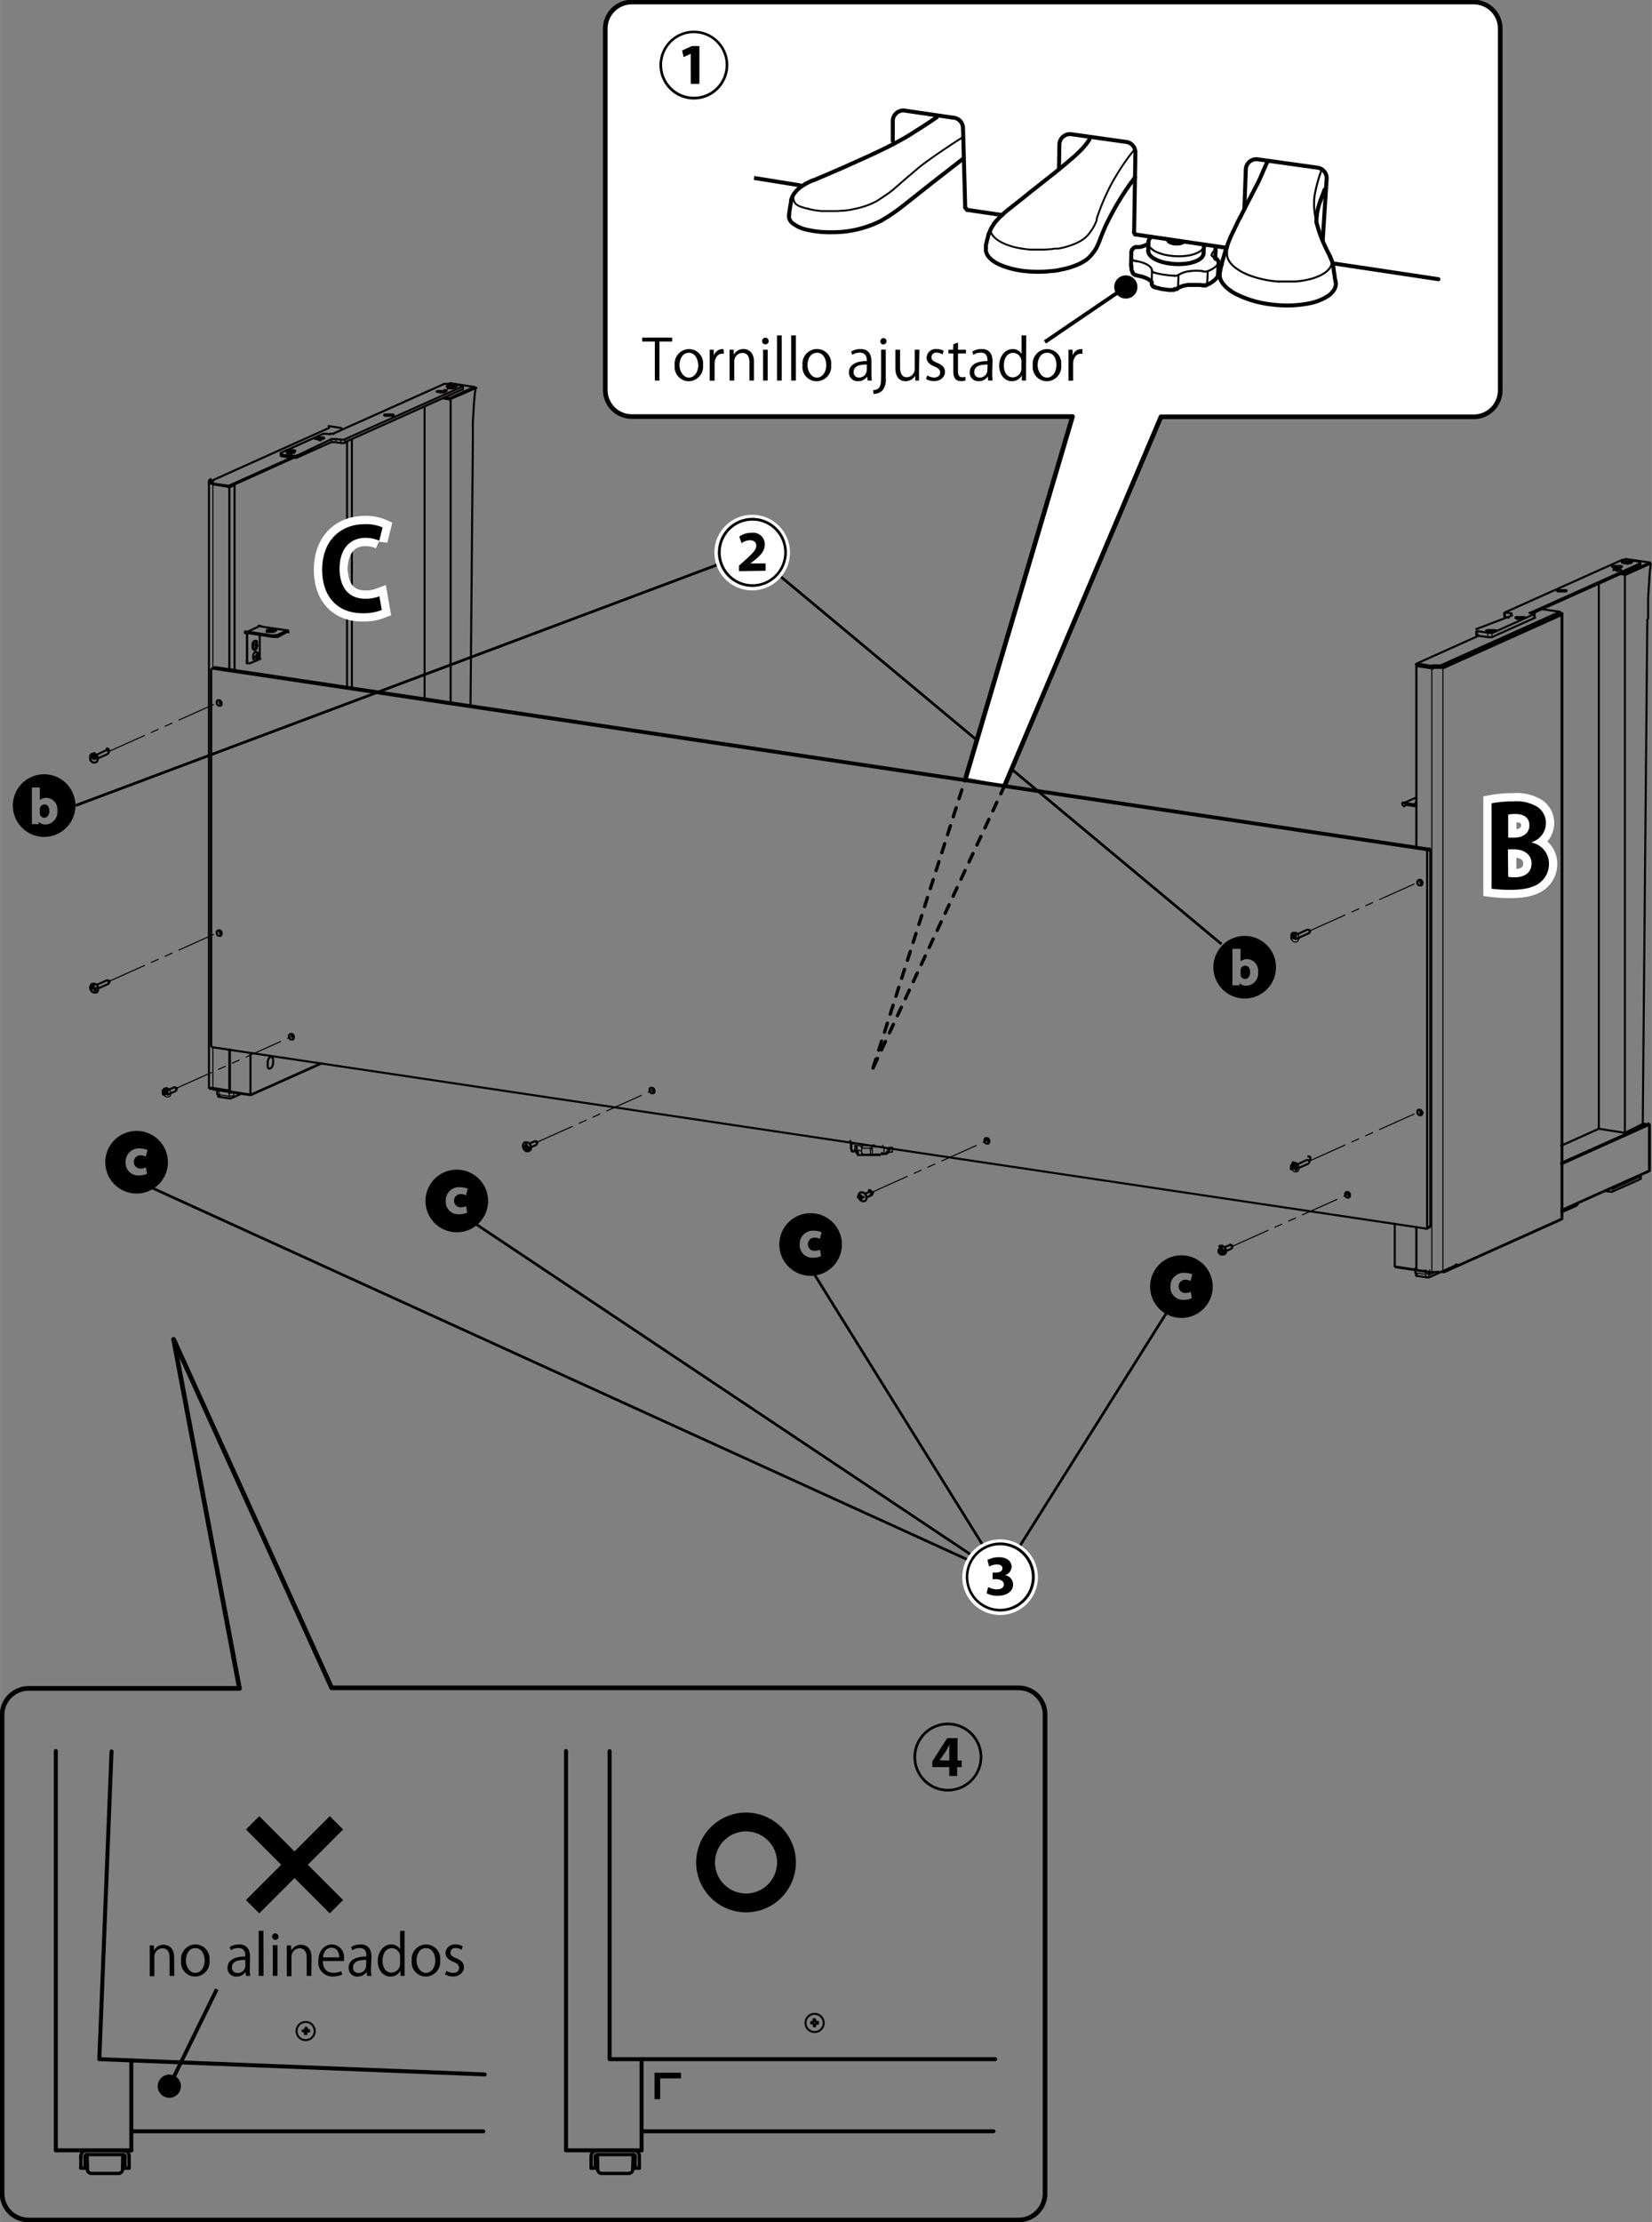<svg xmlns="http://www.w3.org/2000/svg" width="87.87mm" height="118.15mm" viewBox="0 0 249.08 334.93"><rect x="0" y="0" width="249.08" height="334.93" fill="#808080" stroke="none"/><defs><style>.cls-1,.cls-10,.cls-11,.cls-12,.cls-13,.cls-14,.cls-15,.cls-16,.cls-17,.cls-18,.cls-19,.cls-2,.cls-20,.cls-4,.cls-5,.cls-6,.cls-7,.cls-9{fill:none;}.cls-1,.cls-10,.cls-11,.cls-12,.cls-13,.cls-14,.cls-16,.cls-17,.cls-18,.cls-19,.cls-2,.cls-20,.cls-3,.cls-9{stroke:#000;}.cls-1{stroke-width:0.4px;}.cls-10,.cls-11,.cls-12,.cls-13,.cls-18,.cls-2,.cls-3,.cls-4,.cls-5,.cls-6,.cls-9{stroke-linecap:round;stroke-linejoin:round;}.cls-12,.cls-2{stroke-width:0.5px;}.cls-2{stroke-dasharray:1.42 1.42;}.cls-3,.cls-8{fill:#fff;}.cls-18,.cls-3{stroke-width:0.7px;}.cls-4,.cls-5,.cls-6{stroke:#040000;}.cls-4,.cls-6{stroke-width:0.16px;}.cls-5{stroke-width:0.31px;}.cls-6{stroke-dasharray:5.7 1.14 1.14 1.14 1.14 1.14;}.cls-7,.cls-8{stroke:#fff;}.cls-7{stroke-width:2.5px;}.cls-16,.cls-8{stroke-miterlimit:10;}.cls-9{stroke-width:0.3px;}.cls-10,.cls-16{stroke-width:0.6px;}.cls-11{stroke-width:0.43px;}.cls-13{stroke-width:0.28px;}.cls-14{stroke-width:0.57px;}.cls-17{stroke-width:0.41px;}.cls-19{stroke-width:0.85px;}.cls-20{stroke-width:2.84px;}</style></defs><g id="レイヤー_1" data-name="レイヤー 1"><polyline class="cls-1" points="175.98 197.71 151 237.39 122.73 191.97"/><polyline class="cls-1" points="71.69 184.44 151 237.39 22.03 178.62"/><line class="cls-2" x1="131.63" y1="160.97" x2="145.64" y2="117.12"/><line class="cls-2" x1="151.5" y1="118.34" x2="131.16" y2="161.98"/></g><g id="レイヤー_2" data-name="レイヤー 2"><line class="cls-1" x1="113.27" y1="83.2" x2="184.17" y2="142.29"/><path class="cls-3" d="M145.64,117.12l16.07-54.34H95.26a4,4,0,0,1-4-4V4.31a4,4,0,0,1,4-4H222.2a4,4,0,0,1,4,4V58.82a4,4,0,0,1-4,4H175.05L151.5,118.34"/><path class="cls-4" d="M128.37,173.24v.06l0,.06,0,0m0,0v.13l0,0v0m0-1,0-.06,0,0v-.07m.06,1v-.85m0,.85v0h.07l0,0h.09m0-1.2h0l0,0-.06,0,0,.06,0,0v.13m.19.06h0l0,0h-.13v0m5.92,1h0l0,0m0,0v.07l0,0v.06l0,0-.06,0m-5.61-.35v.16l0,0v0h0m4.78.19V174l0,0,0,0v0h0l0,0m-4.72-1.52v.86m0,0,.23,0,.22,0,.16,0,.15.07.13.06.1.06,0,.07m4.71-.23v-.47m-.88.76.16,0,.12,0,.13,0,.09,0,.13,0,.09,0,.1-.06.06,0m-.79-.6-.09,0m-4.78-.75v0l0,0v.06l0,0v.19m1,.35,0,0,0-.06-.1-.07-.13,0-.15-.06-.16,0-.22,0-.23,0m4.85.41v.86m-.29,0h.22l0,0h0m-3.83,0h0v0h.06l0,0h0m3.67-.92h-.29m.29,0v0M130,172.7h-.06l-.06,0,0,0-.07,0,0,0,0,.06v0m.13.13h-.1l0,0,0,0m1.48,1.08h.16l0,0h.1m0-.89,0,0h-.26m.29.86v.09l0,.07,0,0,0,0h0m1.9-.35V174l0,0v0l0,0m-3.45-.19v.1l0,0v.06h0l0,0m1.23-.09v.09l0,0v.09m2-.38V173m-1.77.13V174m0,0,.16-.07.19,0,.22,0,.22,0h.73l.25,0m-2.06.16v-.89m-1.32-.12v.88m0,0,.15,0h.16l.16,0h.16l.19,0h.16l.19,0h.15m0-1.23h.06l0,0,.06,0,0,0,0,.06,0,.07v.09m1.77-.13h-.25l-.22,0h-.26l-.25,0-.22,0-.22,0-.19,0-.16,0m1.77-.22V173M130,172.7l0,0,0,0,0,0,0,0v.06l0,.06v.1m1.32.12h-.34l-.16,0h-.19l-.16,0h-.16l-.16,0-.15,0m1.36-.22h0V173l0,.07v.09m-1.51-.79,0,0,.16.07.09.06.06.1v.06m0,0,.13,0,.16,0h.16l.12,0h.32l.16,0h.16m0,0,.22-.07.22-.06h0M38.74,97.25l-.25,0m.16.15h0m0-.22h0m.06-.12,0,0m-.1.22-.06,0m.09.47,0,.07-.09.06h-.1l-.09,0-.07-.1-.06-.12,0-.19v-.16l0-.19.06-.19.07-.16.09-.13.1-.06h.09l.1,0,.06.1,0,.09m0,2.15h-.25m.22-.09h-.06m.06.22L38.49,99m.16.16h-.07m0-.26h-.06m0,.13h0m.06.44v0l-.09.1-.1,0-.09,0-.06-.06-.07-.1,0-.16,0-.19,0-.19,0-.19.07-.16.09-.12.1-.1.09,0h.1l.06.1.06.09m196.64,85.1V92.41M213.47,127.6V100.16m0,91.12v-6.37m4.09,6.62V100.41m-1.68,91.25V100.51m0,91.15.06.09m1.56-.19-.13.1M216,100.35l-.06.16m1.49-.29.13.19m31,69.12v6.93m-.16.13.1-.13m0-6.93-.13-.19m-10.69,12v.25m9.71-4.27h0l0,0h0m-.22.35,0,0,.06,0,.07-.07,0-.06,0-.06v-.1m-4,1.81,4-1.81m0,0,0-.35m-4.65,2.19v.09l0,.07,0,.06v0l.06.06h0m.47-.34,0,.06v.09l-.06.07,0,0-.06.06h0m-.57-.31.16,0m0,0v-.1m.63.07-.06,0h-.07l-.06,0h-.35l-.09,0m.63-.38v.35M33.11,165.13h-.06l-.07,0h0l0,0,0,0m.22.09,0,.07v.09l0,0,0,.07,0,0,0,0m2-.13,1-.44m-1.58.48,0,.06v.09l0,.07,0,0,0,0,0,0m.48-.35,0,.07v.06l-.07.06,0,.07-.06,0,0,0m-1.93-1.2,0,.69m0,0,1.49.23m0,0,0-.73m.6.69h-.06l-.07,0h-.16l-.09,0h-.06l-.1,0H34.6m.63-.64v.6m178.5,26.81-.1,0h0l-.06,0h0v0m6.1-1.21h0l0-.06.06-.06,0-.07,0-.06m-6.07,1.55v.13l0,.06,0,.06,0,0,0,0h0m1.93-.16,1.2-.54m-1.8.6v.13l0,.06,0,.07,0,0,0,0h0m.45-.38v.09l0,.07,0,.06-.06.06-.06,0,0,0m-1.93-1.24.07.73m0,0,1.49.22m0,0v-.69m.6.63-.07,0h-.06l-.06,0h-.41m.6-.63v.57m-4-71.08v.28M37.1,99.59l.28,0m.1-4.18-.1.07m0,0-.28,0m6.26-.16V95m-5.92.13v.28m1.94-1.14-1.94.86m4.44.54V96m-.64,0v-.28m206-10.48v-.47m-16.65,7.47v.12m-3.61.1v.47m.76-.12V92.6m3.54.5v-.47m-8.51,2.66v.47m1.55.22v-.44m.63-.06V96m18.77-10.48,0,.16m-.09-.12v0m.28,0v0m-.25,0v0m-18.86,9.53v.12m.09-.09v0m-.28,0v.06m.28,0v0M66.56,59v.09m.1-.09v.09m-.22,0v.06m.31-.06v.06m-18.64,7v.09m.1-.09v.12M48,66.17v.06m.32,0,0,.06m-4.43,1.81v.12m.09-.09v0m-.28,0v.06m.28,0v.07M68,58.32v.1m.09-.1v.1m.13,0v0m-.29,0v.07M245.31,84.81v.1m.1-.1v.13m-.26-.1v.07m.29,0v.07m-16.2,8.26v.12m.09-.12v.06m-.32,0v0m-176,10.38V66.2M32.1,100.7V73.07m0,91.11v-6.36m2.4-57V73.42m0,91.14V158.2m.16-57.31V73.42m-2.53,90.76.06.1m0-91.4L32.1,73M195,141.4l.29-.13m-.29,0,.29,0m-.13.22.1-.1m0,.16.07-.06m-.07-.25.1,0m.35-.32.09.16.07.19,0,.19-.07.16-.06.16-.13.12-.12.07h-.19l-.16,0-.16-.09-.12-.13-.1-.16-.06-.19v-.19l0-.15.06-.16.13-.13.16-.06h.15l.16,0,.16.1.13.12M14.12,149.12l.13-.13M14,149l.29-.13m-.25,0,.22,0M14,148.8h.12m.13.16.06-.06m-.66.09,0-.15,0-.19.06-.16.13-.13.12-.09.16,0,.16,0,.16.06.16.13.09.15.1.16v.38l-.07.16-.12.13-.13.09-.16,0-.16,0-.15-.06-.16-.13-.1-.16-.09-.19m.44-34.52.19-.23m-.32.13.29-.16m-.22,0,.15,0m-.15-.09h.09m.13.19.06-.07m-.66.07v-.19l0-.19.06-.16.13-.1.13-.06.15,0,.16,0,.16.1.16.12.09.16.07.19v.16l0,.19-.06.16-.13.12-.12.07h-.16l-.19,0-.16-.06-.12-.13-.1-.15-.06-.19M195,176.05l.29-.12m-.29,0h.16m-.06.23.16-.13m-.07.19.07-.1m0-.22h.1m.38-.25.09.16,0,.19v.19l0,.16-.09.12-.13.13-.16,0h-.15l-.16,0-.16-.13-.13-.12-.09-.19,0-.19v-.16l0-.19.09-.13.13-.09.16-.07h.16l.19.07.12.09.13.16M24.88,164.79l.25-.13m-.25,0,.29,0m-.13.19.09-.07m0,.16.07-.06m-.1-.26.13,0m.31-.35.13.16.06.19v.19l0,.15-.06.16-.1.13-.15.06-.16,0-.16,0-.16-.06-.16-.13-.09-.16-.07-.19,0-.19,0-.15.07-.16.12-.13.13-.09H25l.19,0,.16.06.12.13M79.38,173l.19-.18m-.32.09.29-.13m-.19,0,.12,0m-.15-.06h.09m.16.19.06-.1m-.69,0v-.16l0-.19.09-.16.1-.1.16-.06h.15l.19,0,.13.1.16.12.09.16,0,.19,0,.19-.07.16-.06.16-.13.12-.15.07h-.16l-.16,0-.16-.1-.13-.13L79,173l-.06-.18m105.29,15.85.22-.19m-.31.06.25-.09m-.1,0h.07m-.13-.1.1,0m.09.26.06-.13m-.66-.13,0-.19.06-.12.13-.13.13-.09h.16l.15,0,.16.06.16.13.1.16.06.19,0,.19,0,.19-.06.12-.13.13-.16.09h-.16l-.16,0-.15-.06-.13-.13-.13-.16-.06-.19v-.19m-54-7.78.22-.22m-.32.09.26-.09m-.13,0,.06,0m-.12-.06H130m.1.22.06-.09m-.69-.07,0-.19.06-.15.1-.13.12-.1.16,0h.16l.16.07.16.12.12.16.07.16,0,.19v.19l-.07.16-.09.12-.13.1-.16,0H130l-.15-.06-.13-.13-.13-.13-.09-.19,0-.19m-59.69-122v.44M50.61,66.58v-.44m1.39.5V66.2m-.6,0v.48M50,66.17v.44m-7.47,2.22v-.48m2.15.67v-.48m-.6,0v.48"/><path class="cls-5" d="M38.77,97.25l-.28,0m.16-.07h0m0,.32-.07,0m.1-.51-.06,0m-.07.32h0v0l0,0v.07m-.13-.13h.06m-.06-.1v.1m.06-.1h-.06m.16-.12,0,0v.06h0l0,0m.07-.25V97l0,.06m0-.13h-.06m.06.1h0v-.1m.06.22h0v-.06l0,0v0m.09.12h0m0,.1v-.1m0,.1h0m-.12.12,0,0v0l0,0,0,0m-.09.22h0v-.1m-.07.13h0l0,0m0-.06h0v.09m-.09,1.39.28,0m0,.09L38.49,99m.22-.29-.06,0m0,.51,0,0M38.52,99h0m.06,0v.13m0-.13h0m-.06,0h.06m0-.13,0,0V99m.09-.13h-.06m.13-.09v0l0,0v0h0m.07-.19v.1m.06-.1h-.06m.06.13v-.13m0,.22h0l0,0V98.8m.06.13h0v0m0,.13v0l0,0v0m-.06.09h0m-.09.1v0l0,0h0v0m-.09.19h0l0,0v-.06m-.1.09h.07m0-.09v.06l0,0m196.86,84.31h0l0,0m-21.91,7.73h-.06m22-7.73-17.82,8m-3.23-58.77,0,.06m0,34.62,0,0m1.52,24.18-2.41-.38m0-91.15v0m0,.06h0l0,0h0m2.44.38-2.41-.35m21.91-7.75-17.82,8m17.82-8h0v0h0m0,0h0m0,0-17.85,8m0,0-.13,0-.16,0-.22,0-.22,0h-.7l-.19,0m0,0-2.44-.35m0,0h0l0,0m4.12.28-.13,0-.19.07-.19,0h-.22l-.25,0h-.26l-.22,0-.22,0m1.68,91-.13.06-.19,0-.19,0-.22,0h-.73l-.22,0m19.31-8-17.79,8m17.79-8,.19-.13M216,191.75l-2.34-.35m0,0-.19-.09m4,.35-.13,0-.12.06H217l-.19,0h-.61l-.19,0m-2.53-91.62h0m0,91.18v0m0,0h0v0m21.94-98.9-17.85,8m17.85-8h0v0m0,0-.19-.12m-21.75,7.88.19-.16m-.19.16h0v0m2.44.35-2.44-.35m3.93.06,17.79-8m0,0-2.66-.38M223,95.79,213.63,100m0,0,2.34.38m1.56.06-.13,0-.16,0-.22,0-.22,0h-.7l-.19,0m.06-.16h.19l.19,0h.23l.19,0H217l.19,0,.12,0,.13-.07m31.14,76.24h0l0,0m-13.16,5.92,13.13-5.89m0-6.93,0,0m-13.13,5.89,13.1-5.86m-13.1,5.89,13.13-5.89m0,0h0l0,0h0v0h0m0,0h0l0,0m-.13,7.06-13,5.82m13.1-12.88-13.1,5.86m-21.9,16-3-.44m0,0-.22-.13m0,0v-6.36m0,6.36,3.13.48m0,0,.07.09m0,0,0,0m21.87-16.17,13-5.83m0,0-.5-.09-.16,0m-6.62.76-5.69,2.56m2.31,9.05h0v0h0m0,0-2.28,1m-200.78-18h0m0,0h.06M211.8,121.49h-.1l0,0h-.06l0,0v0m1.83-.54-.06.06,0,0V121l.09.06m0-.76h0l-.06,0h-.1l-.06,0h0m-1.49.67,1.49-.67m-1.49.67-.06,0v.06l0,0h.06l0,0h.1m0,0,1.61.25m-1.61,0,1.61.25M37.26,99.94h0l-.07,0,0,0v-.07l0-.06,0-.06v-.1m6.33-4.34h0l0,0,0,0m-6.26.16v4.11m2-.28L37.6,100m1.49-.66,0,0,.07-.06,0-.06,0-.07,0-.06v-.09l0-.1v-.06m0-3v3m-1.93-3.26v4.11m0,0v.16l0,.06,0,.07,0,0,0,0h.09m1.78-5.67-.07,0-.06,0h0m-1.78.86h-.12l-.06,0-.07,0,0,.07,0,.06v.06l0,.07m.34,0h-.06v.07m3-.26.09,0,.19,0h.42l.19,0m0,0,.12,0m1.93.07L41.88,96m-.64,0-3.8-.57m3.87-.5-.19,0H40.7l-.19,0-.15,0-.1.06-.06,0v.07l0,0,.1.06.15,0,.16,0h.6l.16,0,.16,0,.06-.06.07-.06,0,0L41.59,95l-.13,0-.15,0m-.07.79-3.8-.57M43.36,95l-1.48.67M43.36,95l0,0,0,0v0h0l0,0h0l-.06,0h-.06m0,0-3.83-.57M41.88,96h-.07l-.06,0h-.06l-.1,0h-.25l-.1,0m0-.28h.1l.09,0h.07l.09,0h.16l.06,0h.07M247.34,85.19h0v0l-.06,0m-16.11,7.22,16.11-7.22M227,92.94H227l-.07,0-.06,0h0v0m.22.09.38.07m4,0h0l0,0,0,0m-8.51,2.66-.06,0h-.07l-.06,0,0,0M225,96l6.33-2.85m-8.51,2.66,1.55.22m.63,0h-.06l-.06,0h-.07l-.09,0h-.25l-.1,0m11.52-7.09-.19,0h-.41l-.16,0-.16,0-.12.07-.07,0v.06l0,0,.09.07.16,0,.16,0h.6l.19,0,.12,0,.1-.07,0,0,0-.06-.06-.06-.13,0-.16,0m9.81-4.3-.19,0h-.22l-.19,0h-.19l-.16,0-.09.06-.07,0,0,.06.07.06.09,0,.16,0,.16,0h.6l.16,0,.16,0,.06-.06.06,0,0-.06-.06-.07-.13,0-.16,0m-1.48.66H244l-.23,0-.19,0h-.19l-.15,0-.1.06-.06,0,0,.06.06.07.09,0,.13,0,.19,0,.19,0H244l.19,0,.16,0,.13,0,.09-.07,0,0v-.06l-.09,0-.1-.06-.15,0m-19,9.66H225l-.19,0-.23,0h-.19l-.15.06-.1,0-.06,0v.07l0,.06.09,0,.16,0,.16,0,.19,0H225l.19,0,.16,0,.16,0,.09,0,0-.06,0-.07-.06,0-.13-.06-.15,0M229.55,93l-.19,0H229l-.19,0-.16,0-.09,0-.07.06v.07l0,0,.09.06.16,0,.16,0h.6l.16,0,.16,0,.09-.06,0-.07,0,0-.06-.06-.13,0-.16,0m17.57-8.36-1.93-.28m0,0h-.51l-.06,0h0m0,0-17.72,7.94m0,0,0,0,0,0v0l0,0h.06l.07,0H227m.76.13-.76-.13m.76.13h.09l.07,0,0,0h0l0,0,0,0,0,0m-5.32,2.38L228,92.75m-5.32,2.38,0,0,0,0,0,0v0h.06l.07,0h.06m0,0,1.55.25m0,0h.44l.07,0h.06l.06,0m0,0,6.33-2.85m0,0h0l0,0v-.07h0l-.07,0h-.06l-.06,0m-.38-.06.38.06m-.38-.06h-.07l-.06,0h-.06l0,0v0l0,0,0,0m16.65-7.47-16.65,7.47m16.65-7.47h.06v-.1h0l-.07,0h0l-.09,0m-3.29.79v.22m-.35-.16v.07m.19,0h.06v0m-.28,0h.22m-.19-.07,0,.07m.25,0-.22,0m.28,0h0v0h-.06m.13-.1-.07.06m.19,0-.12,0m.09.06,0,0m0,.07h-.06v0m.29.07-.23,0m.19.06,0,0m-.26,0,.22,0m-.31,0h0v0H244m-.12.09,0-.06m-.19,0,.16,0m-.1-.06-.06,0m-.41,0v-.06l.06-.07.09,0,.16,0h.54l.13,0,.09.06.07,0v0m0,0,0,0M224.8,95.06v.16m.38-.09,0,0m-.44,0h0m0-.06.06.06m.09-.1-.15,0m.22,0-.07-.07m.16.1h-.06v0h0m.31,0-.22,0m.26,0,0,0m-.19.06.23,0m-.26.06v0h0m0,.06-.07,0m-.09.07.16,0m-.23,0,.07.07m-.16-.07,0,0,0,0h0m-.28,0h.19m-.25,0,.06,0m.16-.06-.22,0m-.19,0v0l0-.06.06,0,.13,0,.19,0H225l.15,0,.13,0,.06,0,0,.06v0M66.4,59l0,.07m.37-.07V59m-.37,0h0v0h0M66.28,59l.16,0m0-.07-.12,0m.28,0-.16,0m.26,0v0h-.1v0m.25,0-.15,0m.25,0-.1,0m-.06.07.16,0m-.16.06h0v0m.13.09-.13-.06m0,.06h.1m-.26,0,.16,0m-.25,0h.09m-.25,0,.16,0m-.25,0,.09,0m.07-.06-.16,0m-.26,0V59l.07-.07.12,0,.16,0h.35l.16,0L67,59l.09,0,0,0v.06M48,66.07v.13m.38-.09v.06m-.42,0v0h0m-.09-.06.12,0m0-.07-.16,0m.25,0L48,66.07m.19.07h-.1m.29,0-.19,0m.28,0-.09,0m-.13.06.22,0m-.22.06h0v0h0m.09.09-.09-.06m0,.06h.12m-.25,0,.13,0M48,66.2h.09v0m-.28,0,.19,0m-.26,0,.07,0m.12-.06-.19,0m-.22,0h0v0l.06-.06.1,0,.13,0h.53l.16,0,.1,0,.06,0v.06M43.74,68v.12m.38-.09,0,.06m-.44,0h0m0-.06.07.06m.09-.06h-.16m.23,0-.07,0m.16.06h-.09v0m.31,0-.22,0m.25,0,0,0m-.19.06.22,0m-.25.06h0v0h0m0,.06-.06,0m-.06.07.12,0m-.22,0,.1.07m-.19-.07h.09m-.28,0h.19m-.26,0,.07,0m.16-.06-.23,0m-.18,0v0l0-.06.09,0,.13,0,.16,0H44l.16,0,.13,0,.06,0,0,.06v0m23.87-9.78v0m0-.13v.06m-.41-.06,0,.06m.06,0h0l0,0m-.22-.06.19,0m-.09-.06-.1,0m.29,0-.19,0m.28,0H68m.22,0-.13,0m.26,0h-.13m0,.06.13-.06m-.13.09h0l0,0h0m.19.07-.19,0m.09.07.1,0m-.25,0,.15,0m-.28,0h.13m-.26,0,.13,0m-.25,0h.12m0-.07-.15.07m-.26,0,0,0,0-.06.07,0,.12,0,.16,0h.38l.16,0,.13,0,.06,0,0,.06v0M245.22,84.75v.12m.38,0v-.06m-.38.09h.06l0,0m-.28,0,.19,0m-.29,0,.1,0m.12-.07-.22,0m.26,0h0m-.09-.06.13.06m0-.09-.16,0m.25,0-.09-.06m.19.06h-.1m.29,0-.19,0m.28,0-.09,0m-.13.06.22,0m-.25.06h0l0,0m.1.1-.13-.07m0,.07h.16m-.26,0,.1,0m-.67-.07h0v0l.07-.06.09,0,.13,0h.54l.15,0,.1,0m0,0,.06.06v0m-16.64,8.26,0,.19m.35-.12,0,.06m-.73,0,0,0m.45,0v.06m-.19-.12h0v0h0m.07-.1v.07m.16-.07h-.16m.16.07v-.07m.09.07h-.09m.31,0h-.22m.22.06V93.2m-.22.06h.22m-.28,0h.06m-.06.06v-.06m-.13.06h.13m-.16-.06,0,.06m-.09-.06h.06m-.32,0h.26m-.26,0v0m.22,0h-.22m-.19,0V93.2l.1,0,.09,0,.16,0,.19,0,.16,0h.19l.13,0,.09,0,0,.06v0m19-8.48-3.67-.54m0,0-.19.1m4,.6-.13,1-.09,1.08-.06,1.07-.07,1.05-.06,1,0,1.08,0,1,0,1m-.69,76.11L245,170.74m3.38-77.35-.69,76.11M245,170.74V86.68m-3.93,83.45V88m0,82.12,3.93.61m3.89-85.8L245,86.68m3.86-1.77,0,0m-.19-.16.16.13M245,86.46l3.77-1.68M245,86.46l.07.22m-.35-.26.28,0m.07.22-.67-.13M71.5,58.32l-3.67-.57m0,0-.13.06m4,.64-.13,1.07-.09,1-.07,1.07-.06,1-.06,1.07,0,1.05,0,1,0,1.05m0,0-.35,39.4m-3-.48V60.19m-3.93,45.07V61.33m7.82-2.88L67.8,60.19m3.86-1.77,0,0m-.19-.13.16.1M67.76,60l3.74-1.68M67.76,60l0,.19m-.7-.29.66.1m0,.19-1-.16M52.32,103.51v-37m0,37v-37M31.5,163.9v0l0,.07.09.06.13.06.16,0,.19,0M35.36,101V73.1m-2,32.69v0l-.06-.06m.06,34.75v0l-.06-.07M32.1,164.18l2.4.38m0,0h.1l0,0m0-91.11.7-.32m0,0h0m-.73.32.73-.32m-.83.32h.1M32.1,73l2.43.38m-3-.73,0,.06v.07l0,0,.06.06.13.06.16,0,.19,0m-.48-.41-.06.06-.06.06v.07l0,.06.09,0,.13.06.16,0,.19.06m0,0,2.4.35m0,0h.16m-2.94,90.7.06.06.09,0,.16,0,.16,0m2.34.38.13-.06m-2.47-.32,2.34.38m0,0,.07-.1m-3-91.87,0,.06v.07l0,0,.06.06.13.06.16,0,.19,0m.09-.16-.16,0-.16,0-.09-.07-.1,0,0-.06,0-.07,0,0,.09-.06m17.79-8,1.9.29M31.81,72.5l17.79-8m-15,100h0m0,0h0m0-91.14,9.68-4.37m-.41,0-9.37,4.21m.1.19h0v0m0,0-.07-.16m0,0-2.34-.35M32.1,73l2.43.38m.07,0,0,0h0m3.2,91.68,10.76-4.81m-13.86,4.24.09.13m0,0,3,.44m0,0,0-.09m-3.13-6.81v6.33m3.13.48-3.13-.48m5.7-4.11v-.22l0-.22.06-.23.09-.15.1-.16.13-.1.09,0,.13,0,.09.07.07.12.06.16,0,.22v.19l0,.22-.06.23-.07.19-.09.15-.13.13-.09.06h-.13l-.1,0-.09-.09-.06-.16,0-.19v-.19M37.76,165v-6.33m10.6,1.58L37.76,165m-4.65-24.78,0,.12,0,.16.06.13.13.13.06.06m10.64,15,0,.13,0,.16.06.12.09.13.1.06M33.11,105.57l0,.13,0,.16.06.12.13.13.06.06m65,57.83v.28l.06.13.13.12.09.07m50.23,6.93,0,.12,0,.16.06.16.1.1.09.06m54.12,7.53V180l.07.12.12.13.1.06m12.12,4.56-.13.13m0,0-.47.22m-.92-17.88,0,.12,0,.16.06.13.1.12.09,0m-.25-35.23,0,.13,0,.16.06.12.1.13.09,0M32.44,100.54l183.09,27.38M32.44,100.54l-.47.22M215.18,185l.48-.22m0-56.75v56.75m0-56.75-.48.23m.35-.38.13.15m-.6,0,.47-.19M33.39,106l0-.12-.06-.16-.1-.09-.12-.1H33l-.13,0-.12.07-.07.12,0,.16,0,.16.07.12.12.13.13.06h.13l.12,0,.1-.06.06-.13,0-.16m0,34.69,0-.16-.06-.15-.1-.1-.12-.06-.13,0-.13,0-.12.09-.07.1,0,.16,0,.15.07.13.12.13.13.06.13,0,.12,0,.1-.1.06-.12,0-.13m10.89,15.64,0-.16-.06-.16-.1-.1-.13-.06-.15,0-.13,0-.1.1-.06.09,0,.16,0,.16.06.12.1.13.13.06.15,0,.13,0,.1-.09.06-.13,0-.12m54.37,8.1,0-.13-.06-.16-.1-.09-.12-.1h-.13l-.13,0-.12.06-.07.12v.32l.07.13.12.12.13.07h.13l.12,0,.1-.07.06-.12,0-.16M149.16,172l0-.16-.06-.12-.1-.13-.12-.06-.16,0-.13,0-.09.09-.07.13,0,.13,0,.15.07.13.09.13.13.06.16,0,.12,0,.1-.09.06-.13,0-.13m54.38,8.14,0-.16-.07-.16-.09-.1-.13-.06-.13,0-.12,0-.1.1-.09.09v.32l.09.12.1.13.12.06.13,0,.13,0,.09-.09.07-.13,0-.12m10.88-12.41,0-.13-.06-.16-.1-.09-.12-.1H214l-.13,0-.09.06-.07.13,0,.15,0,.13.07.16.09.09.13.1h.16l.12,0,.1-.07.06-.12,0-.16m0-34.66,0-.15-.06-.13-.1-.13-.12-.06-.16,0-.13.06-.09.06-.07.13,0,.13,0,.16.07.15.09.1.13.06.16,0,.12,0,.1-.06.06-.13,0-.16M31.84,157.63V100.89m0,56.74.13.19m0,0,183.09,27.35m0,0,.12-.13m0,0V128.3m0,0-.12-.19M32,100.76l183.09,27.35M32,100.76l-.13.13m165.27,39.24h.13l.09,0,.07.07m0,0,.06.09,0,.13,0,.09-.06.1-.07,0m-2.37.79.35-.19m-.16.16.13-.1m0-.12h0m0,0v.06m0-.06h0m-.35-.07.13,0m.09.25h0m.13.16,0-.13m-.25,0,0,0h.06l0,0h0m-.19,0h0l0,0m-.13,0h0l0,0,0,0m0-.12h0l0,0,0,0m.06-.22,0,0v.06l0,0v0m-.06-.26,0,0v0l0,0m0-.16,0,0h0l0,0m.13,0v0l0,0v0m.19.1,0,0h-.06l0,0h0m.22-.07,0,0,0,0m.13,0v0h0l0-.07m0,.16h0v0l0,0m-.06.22,0,0v-.07l0,0v0m.06.25v0l0,0,0,0m0,.16,0,0,0,0m-.13,0v0l0,0,0,0M16.08,147.76l0,0h.1l.09.06.1.06,0,.13,0,.1,0,.12-.06.07-.07,0m-2,.57h0v0m0,0h0m0,0-.35.13m.06-.13.29,0m-.38.06H14m.35,0h0m0,0h0v0m-.13.29,0-.1m-.22-.19,0,0m0-.22.09.06m.13.13h0l0,0h0v0l0,0m.25.07h0l0,0h-.06m.12.09v-.12m-.09.12h.09m-.16.13V149l0,0h0v0m0,.22h0v0l0-.06m0,.13h0l0,0m-.13-.06,0,0v0l0,0M14,149h0l0,0h0l0,0v0m-.19-.09H14m-.09-.1v0l0,0v0m0-.1H13.9m.13-.13v.1h0l0,0m.07-.25v.12m.09-.12H14m.09.09v-.09m2-35.61h.16l.1.07.06.09,0,.1,0,.12,0,.1-.09.06,0,0m-2,.57h0m0,0h0m0,0-.35.16m.06-.13.22,0m.1,0h0m0,0v0h0m0,0v0m-.16.32.06-.13m-.15-.19h0m0-.22.09,0m.13.16h0l0,0h0l0-.06m.22.09h-.09m.09.1v-.1m-.09.1h.09m-.16.12v-.06l0,0h0v0m0,.22h0l0,0v-.07m-.06.13h.06l0,0m-.13-.06v0l0,0v0m-.16-.19h.07l0,0,0,0v0m-.19-.1H14m-.09-.13v.07l0,.06m0-.13H13.9m.16-.12v0l0,0v0l0,0h0m.1-.22v.1m.06-.13v0h-.06m.09.1v-.07l0-.06m183,60.8h.13l.09.06.1.06m0,0,0,.1,0,.13,0,.09-.06.1-.07,0m-2,.57h0v0m-.35.12.35-.15m0,0h0m-.19.19.19-.16m0-.1h0m0,0v.07m-.32-.13.13,0m0,.29h0m.19.12,0-.09m-.25,0,0,0h0l0,0h0v0m-.19,0h0v0h0m-.13-.07,0,0v0l0,0m0-.13h0v0h0m.06-.19,0,0V176l0,0v0m0-.25v0h0v.06m0-.15h0l0,0,0,0m.13,0,0,0v0l0,0m.19.12h-.09l0,0m.22,0,0,0h0l0,0m.16,0,0,0v0l0,0m0,.16,0,0h0l0,0m-.09.23,0,0V176l0,0m.06.22h0v0l0,0m0,.12h0l0,0,0,0m-.16,0h0l0,0,0,0M26.21,163.87h0l.09,0,.1,0,.09.09m0,0,.07.1,0,.09,0,.13,0,.06-.07.07m-1.64.44.31-.16m-.09.13.09-.1m0-.12h0m0,0v0h0v0h0m-.07-.06h.07m-.35,0h.12m.23,0h0m0,.34,0-.09m0-.25-.1-.1m-.19.38,0,0H25l0,0h0m-.19.06v0h0v0m-.12,0,0,0,0,0,0,0m0-.15,0,0,0,0m.06-.22v.16m-.06-.23h0l0,0,0,0m0-.16,0,0v0l0,0m.12,0,0,0v0l0,0m.19.09,0,0H25l0,0m.19-.06v0h0l0,0m.16,0,0,0v0l-.07,0m0,.16v0h0l0,0m-.06.22,0,0v-.1l0,0m.06.22h0v0l0,0m0,.12h0v0l0,0m-.13,0v0l0,0h0M80.58,172l.1,0,.09,0,.1,0,.06.1,0,.13v.09l0,.1-.06.09h0m-1.3.25-.35.13m.13-.13.15,0m.1.07h0m-.06,0h0l0,0m0,0,0,0m-.19.28.06-.1m-.12-.22h0m0-.22.09.07m.13.15h0l0,0,0,0,0,0v0m.22.12h-.09m.12.1v0l0,0v0m-.06.1h.09m-.19.12V173l0,0h0l0,0m-.06.22v0l0,0v0m-.06.1h.1m-.13-.1v0l0,0v0m-.16-.19h0l0,0,0,0,0,0m-.19-.09h.06m-.09-.09h0l0,0v.06m.06-.13h-.06l0,0m.16-.13v.06l0,0h0m.07-.22v.13m.09-.13h-.09m.09.1v-.1m106.06,15.1h0l.09,0,.13.06.06.06.07.1v.22l-.07.09-.06,0m-1.36.25-.32.06m.19.26.22-.29m-.19-.25.1.06m.19.32,0-.1m-.07,0h-.06v0l0,0,0,0v0m.22.16h0l0,0h0m.1.13v-.1m-.13.1h.13m-.22.09v0l0,0,0,0h0m-.09.19v-.1m-.1.07h.06l0,0m-.1-.13v.1m-.09-.23h0l0,0v0l0,0v0m-.19-.16h0l0,0h0m-.07-.12v0l0,0v0m.1-.09h-.07m.16-.1v.07l0,0h-.06m.12-.19v0l0,0v0m.13-.06h-.07l0,0m.07.12,0,0v-.06m-53.27-8.74h.19l.1.1.06.09,0,.1V180l-.06.09-.06,0m-1.36.26-.32.09m.41-.06h0m0,0h0m0,0h0v0h0v0m-.09.09.06-.09m-.19.31.06-.12m.16-.19h0m0,0,0,0m-.25-.22.09,0m.19.28v-.09m-.09,0h0l0,0,0,0v-.06m.19.13h-.09m.09.09h0v-.09m-.09.09h.09m-.19.13v0l0,0v0h0l0,0m-.06.22,0,0v-.06m-.06.09h.1m-.13-.09h0v0l0,.06m-.13-.22h0v0l0,0,0,0v0m-.19-.16h0l0,0h0m-.09-.12v.09m.06-.09h-.06m.16-.1v.06l0,0h-.07m.13-.19v0h0v.06m.12-.09h-.09m.09.09v-.09m73.49-.32h0l0,.09,0,.07,0,0m-54.47-8.32h0v.09l0,.06,0,0M44.19,156h0v.09l0,.07,0,0m54.31,7.94h0l0,.1,0,.06,0,0M69.73,58.7h0l0,0m-.06,0L52,66.64m-2,0h.06l.07,0h.47m.79.13-.79-.13m.79.13h.51l.06,0,0,0M42.32,68.7v0l0,0,.06,0h0l.09,0M50,66.61,44.69,69m-.6,0-1.55-.22m1.55.22h.51l.06,0h0M59,62.47l.15,0,.13,0,.06.06,0,0,0,.07-.09,0-.13.06-.19,0h-.6l-.16,0-.16,0-.09-.06,0,0v-.07l.06-.06.13,0,.16,0,.19,0h.38l.19,0m9.49-4.37.16,0,.13.06.06,0,0,.06,0,.06-.1,0-.12,0-.19,0-.19,0H68l-.22,0-.16,0-.16,0-.1,0,0-.06v0l.07-.07.12,0,.13-.06h.79M67,58.76l.16.07.13,0,.06,0,0,.06-.06.07-.06,0-.16,0-.16,0-.19,0H66.5l-.19,0h-.19L66,59.05l-.09,0L65.83,59l0,0,.06-.06.09,0,.16,0,.19,0H67M44.15,67.85l.16,0,.13.06.06,0,0,.07,0,.06-.09,0-.16,0-.16,0-.19,0h-.22l-.19,0h-.16l-.16-.06-.09,0,0-.06v0l.06-.06.13,0,.12,0,.19,0h.6m4.34-1.93.16,0,.13,0,.06.06,0,.07,0,0-.1.06-.15,0-.16,0h-.6l-.16,0-.16,0-.1-.06,0,0V66l.07,0,.12-.06.13,0,.19,0h.41l.19,0m19.12-8.11,2,.29M67,57.85l.07,0h.12l.1,0h.25l.07,0m-.61,0L50.33,65.31m-.61.07h.42l.09,0h.06l0,0m-.61.07-.38-.07m-.63,0,.07,0h.12l.1,0h.25l.09,0m-7,2.88,6.33-2.84m-6.17,3h-.09l0,0h-.06l0,0v-.06l.06,0m1.71.38-1.55-.22m2.15.19,0,0H44.6l-.1,0h-.35l-.06,0m.6,0L50,66.17m.6,0-.06,0H50.2l-.06,0h-.07l-.06,0m.6,0,.79.09m.6,0h0l-.06,0h-.1l-.06,0h-.19l-.09,0H51.4m18.33-8L52,66.2m17.57-8.1h.06l.06,0h0l0,0,0,0v0h0l0,0m64.65,114.91h0l0-.06m-6,.13v.09l.06.16,0,.09m-.1-1.2v.86m.1.34h0l0,0,0,0,0,0h.1m-.29-1.46,0,.1v.06m5.86,1.43,0,0h0l0,0,0,0v0l0-.06v-.07m0,0v-.44m-1,1,.16-.06.28-.06.22-.1.23-.09m-5.54-.13.12,0,.26,0,.22,0,.16,0,.12.06.07,0,0,0m3.58.19h.09m-3.7-.25,0,0V174l0,0,0,.06,0,0,0,0,.06,0h0m-.25-1.17v.89m0-1h0v0h0v0m1.52,1.3h.06l0,0h0m0,0,.07,0,.19,0,.19,0,.25,0,.25,0h.83l.19,0m-3.36,0,.19,0,.35,0,.35,0,.38,0M38.58,97.15h.07m0,0h.09m-.16.13-.09,0m.25-.48v0l-.06-.12-.06-.1-.1,0h-.09l-.1.06-.09.07-.1.12-.06.16,0,.16m0,0v0l0,.16v.19l0,.16.06.12.06.1.1.06h.09l.1,0,.09-.1.1-.09,0-.1m-.1.16.1-.12,0-.1.06-.13,0-.12V97l0-.16,0-.1m-.16,2.12h0m0,.13h0m0,0,0,0m.25-.48,0-.06-.06-.13-.1-.06h-.19l-.09.06-.07.13-.09.13-.06.15,0,.19v0m0,0v.31l.07.16.06.1.06.09.1,0,.13,0,.06,0,.09-.1,0,0m0,0,.1-.09,0-.13.06-.13,0-.12V98.7l0-.12,0-.13m196.67,85.07V92.41m-22,92.5v6.37m0-91.15V127.6m22-35.19v0m-21.94,7.76h0m35.13,76.3V169.5m-.19,7.09.13-.13m0-7-.16-.16m-10.66,12.25v-.22m9.4-3.64.06,0,.06,0,0-.07,0,0,0-.06,0-.06,0,0v-.06m0,0,0-.35m-4.3,2.5,4-1.77m-5.07,1.68.83.12m0,0h.22l0,0M32.89,165l0,.06,0,.1,0,.06,0,.06.07,0,.06,0,.06,0,.07,0m-.41-1,0,.63m2.12.6,1.58-.7m-3.32.51,1.48.22m0,0h.19l0,0h0m184.6,25.19,0,0,.06,0,0,0,.06-.07,0,0v-.09M213.51,192v.06l0,.06,0,.07,0,.06.06.06.07,0,.06,0,.1,0m-.45-1.08.07.67m2.08.6,4-1.81m-5.72,1.62,1.48.22m0,0h.13l0,0h.06m-4-71.53v.29M37.26,99.94l.28,0m5.89-4.72V95m-4.21-.67-1.93.89m210.05-10v-.47M226.8,92.37v.48m4.59.19v-.48m-8.8,2.63v.48m21.33-10.16v0m-.19.06v-.06m-.47,0h0m1.14,0h0m-19.66,9.68v-.06m.22,0v.06m-.69-.06h0m1.14,0h0M66.47,59.11v-.06m.25,0v.06m-.7-.06v0m1.14,0v0M48,66.23v-.06m.26,0v.06m-.7-.09v0m1.14,0v0m-5,2V68.1m.22,0v.1m-.69-.1v0m1.13,0v0m23.87-9.78v.07m-.26,0v-.07m-.44,0v0m1.14,0v0M245.19,84.91v-.07m.25,0v.07m-.7-.1v0m1.14,0v0m-16.77,8.42,0-.06m-.48,0v0m1.14,0v0M53.05,103.64V66.2M31.5,72.78V163.9m.12.16.1.06m0-91.56-.16.13m166,67.57-.32-.13m.19.41.13-.28m-2.12,1.26,1.86-.85m-.22-.54-1.42.64m-.51.66-.06,0m.06-.25h.16m.41-.35-.06-.09-.16-.1-.16-.06-.16,0-.16,0-.12.06-.13.13-.06.12,0,.19v.16l0,.19,0,.06M16.56,147.85l-.32-.09m.19.41.13-.32m-1.68,1.08,1.42-.63m-.22-.54-1.42.63m-.67.54,0,0m.31,0-.09.09m.06-.15h.06m-.69.15,0,.1.09.16.13.16.13.09.15.06h.16l.16,0,.16-.06.09-.13.07-.16,0-.15v-.19l0-.16-.1-.16-.12-.16-.13-.09-.16-.07h-.16l-.15,0-.16.07-.1.12-.06.16-.06.16,0,.16V149m2.88-35.79-.32-.13m.19.45.13-.32m-1.68,1.08,1.42-.64m-.22-.57-1.42.67m-.67.5h.07m.28,0-.09.1m-.57,0,0,.09.06.16.13.13.13.12.15.07.16,0,.16,0,.16-.07.09-.09.1-.16,0-.16v-.16l0-.19-.07-.15-.12-.16-.13-.1-.16-.09h-.31l-.16.06-.1.13-.09.12,0,.16,0,.19,0,.1m183.91,60.6-.32-.12m.19.44.13-.32m-2.12,1.27,1.86-.82m-.22-.57-1.42.66m-.57.67h0m.12-.26h.13m.44-.28-.06-.1-.13-.12-.16-.07-.15,0h-.16l-.16.07-.09.09-.1.13-.06.16,0,.15,0,.19,0,.1M26.68,164l-.31-.09m.19.41.12-.32m-1.36.95,1.14-.5m-.25-.54-.7.28m-.47.64-.06.09m0-.28h.19m.38-.38-.07-.07-.15-.09L25.2,164,25,164l-.16.07-.13.06-.09.13-.1.12,0,.19v.16l.07.19,0,.06m56.46,7.16-.32-.1m.19.41.13-.31m-.92.73.67-.29m-.26-.54-.66.29m-.67.5h.1m.28,0-.12.13m-.57-.09,0,.09.06.19.1.13.12.12.16.1.16,0,.16,0,.16-.07.12-.09.1-.13,0-.16,0-.18,0-.16-.1-.19-.09-.13-.13-.13-.16-.09-.15,0-.16,0-.16,0-.1.13-.09.12-.06.16v.26m107,14.93-.31-.09m.19.41.12-.32m-.92.76.67-.31m-.25-.54-.67.28m-.63.48h.12m.19.06,0,.06-.09.1m-.54-.29v.1l0,.19.06.16.13.12.13.13.12,0m0,0,0,0,.15,0,.16,0,.16-.06.1-.09.09-.16,0-.16,0-.19-.06-.16-.06-.16-.1-.16-.16-.09-.15-.1-.16,0-.16,0-.13.07L184,188l-.1.16,0,.16v.09m-52.25-8.7-.32-.13m.19.42.13-.29m-.92.73.7-.32m-.26-.54-.69.32m-.64.48h.13m.22,0,0,.06-.09.06m-.57-.19,0,.1,0,.19.09.16.13.12.16.1h0m0,0,.13.06h.16l.15,0,.13-.09.1-.13.06-.13,0-.19v-.16l-.06-.19-.07-.15-.12-.13-.16-.1-.16-.06h-.16l-.16,0-.12.07-.1.12-.09.16,0,.16v.09M69.79,58.67v-.48M42.32,68.26v.44"/><line class="cls-6" x1="197.6" y1="140.23" x2="214.32" y2="132.74"/><line class="cls-6" x1="197.6" y1="174.9" x2="214.32" y2="167.4"/><line class="cls-6" x1="185.98" y1="187.76" x2="203.51" y2="179.9"/><line class="cls-6" x1="131.59" y1="179.63" x2="149.13" y2="171.77"/><line class="cls-6" x1="81.09" y1="172.09" x2="98.63" y2="164.22"/><line class="cls-6" x1="26.7" y1="163.96" x2="44.24" y2="156.1"/><line class="cls-6" x1="16.57" y1="147.84" x2="33.29" y2="140.35"/><line class="cls-6" x1="16.57" y1="113.18" x2="33.29" y2="105.69"/><path class="cls-7" d="M57.56,91.93a7.36,7.36,0,0,1-2.89.49c-3.93,0-6.1-2.66-6.1-6.54,0-4.57,2.94-6.88,6.4-6.88a6.11,6.11,0,0,1,2.71.49l-.5,2a5.14,5.14,0,0,0-2.09-.43c-2.16,0-3.89,1.48-3.89,4.64,0,3,1.51,4.54,3.88,4.54a5.88,5.88,0,0,0,2.12-.37Z"/><path d="M57.56,91.93a7.36,7.36,0,0,1-2.89.49c-3.93,0-6.1-2.66-6.1-6.54,0-4.57,2.94-6.88,6.4-6.88a6.11,6.11,0,0,1,2.71.49l-.5,2a5.14,5.14,0,0,0-2.09-.43c-2.16,0-3.89,1.48-3.89,4.64,0,3,1.51,4.54,3.88,4.54a5.88,5.88,0,0,0,2.12-.37Z"/><path class="cls-7" d="M231,127a3.23,3.23,0,0,1,2.55,3.2,3.56,3.56,0,0,1-1.19,2.68c-.88.8-2.34,1.23-4.67,1.23a21.44,21.44,0,0,1-2.79-.17V121.06a17.94,17.94,0,0,1,3.32-.28,6,6,0,0,1,3.6.84,2.88,2.88,0,0,1,1.27,2.46A3,3,0,0,1,231,126.9Zm-2.68-.76c1.43,0,2.28-.77,2.28-1.84,0-1.29-1-1.72-2.09-1.72a5.16,5.16,0,0,0-1.11.09v3.47Zm-.92,5.91a5.28,5.28,0,0,0,1,.07c1.36,0,2.52-.61,2.52-2.09S229.59,128,228.3,128h-.94Z"/><path d="M231,127a3.23,3.23,0,0,1,2.55,3.2,3.56,3.56,0,0,1-1.19,2.68c-.88.8-2.34,1.23-4.67,1.23a21.44,21.44,0,0,1-2.79-.17V121.06a17.94,17.94,0,0,1,3.32-.28,6,6,0,0,1,3.6.84,2.88,2.88,0,0,1,1.27,2.46A3,3,0,0,1,231,126.9Zm-2.68-.76c1.43,0,2.28-.77,2.28-1.84,0-1.29-1-1.72-2.09-1.72a5.16,5.16,0,0,0-1.11.09v3.47Zm-.92,5.91a5.28,5.28,0,0,0,1,.07c1.36,0,2.52-.61,2.52-2.09S229.59,128,228.3,128h-.94Z"/><path class="cls-8" d="M150.8,242.9a5.2,5.2,0,1,1,5.19-5.19A5.2,5.2,0,0,1,150.8,242.9Z"/><path d="M150.82,242.87a5.2,5.2,0,1,1,5.2-5.19A5.2,5.2,0,0,1,150.82,242.87ZM146,237.68a4.79,4.79,0,1,0,4.78-4.79A4.78,4.78,0,0,0,146,237.68Zm3,1.5a2.8,2.8,0,0,0,1.3.36c.75,0,1.06-.37,1.06-.74,0-.57-.6-.8-1.2-.8h-.5v-1h.49c.47,0,1-.17,1-.64,0-.32-.25-.58-.83-.58a2.36,2.36,0,0,0-1.18.33l-.26-1a3.63,3.63,0,0,1,1.74-.42c1.25,0,1.9.66,1.9,1.41a1.35,1.35,0,0,1-1,1.3v0a1.42,1.42,0,0,1,1.23,1.38c0,1-.85,1.72-2.34,1.72a3.32,3.32,0,0,1-1.66-.38Z"/><path class="cls-9" d="M171.34,39.36a5,5,0,0,1,1.41.41c.37.18.93.53.94,1"/><path class="cls-9" d="M171.24,39.35h.1"/><path class="cls-9" d="M170.78,39.13c.08.14.32.19.44.21"/><path class="cls-9" d="M171.22,39.34h0"/><path class="cls-9" d="M170.57,38.37a1.36,1.36,0,0,0,.21.76"/><path class="cls-9" d="M173.69,40.81c0,.16.24.24.34.27"/><path class="cls-9" d="M174,41.08a12.75,12.75,0,0,0,1.49.32"/><path class="cls-9" d="M175.52,41.4c.52.08,1,.13,1.59.16"/><path class="cls-9" d="M177.11,41.56a1,1,0,0,0,.58-.12"/><path class="cls-9" d="M177.69,41.44a3.94,3.94,0,0,1,1.78-.58,7,7,0,0,1,1.88,0"/><path class="cls-10" d="M177.46,43.57l-.05,0,0,0-.11,0a.78.78,0,0,1-.22,0"/><path class="cls-9" d="M173.17,36.59a1,1,0,0,0,.39.86,3,3,0,0,0,.82.53,6.84,6.84,0,0,0,1.88.53"/><path class="cls-9" d="M181.35,40.9l.1,0"/><path class="cls-9" d="M181.47,40.92a1.23,1.23,0,0,0,.63-.05"/><path class="cls-9" d="M181.45,40.92h0"/><path class="cls-9" d="M182.1,40.87a3.8,3.8,0,0,0,1.61-1.11"/><path class="cls-11" d="M183.71,39.76a.13.13,0,0,0,0-.08"/><path class="cls-9" d="M182.69,38.44a1,1,0,0,1,.5-.69"/><path class="cls-11" d="M183,37.07l0,0"/><path class="cls-12" d="M183.19,37.75a.15.15,0,0,0,.1-.13"/><path class="cls-9" d="M177.46,43.57a.48.48,0,0,0,.17-.36"/><path class="cls-9" d="M181.81,43a.4.4,0,0,0,.2-.37"/><path class="cls-12" d="M183.53,41.77a.44.44,0,0,0,.09-.27"/><path class="cls-12" d="M183.65,41.42a.11.11,0,0,1,0,.08"/><line class="cls-9" x1="182.1" y1="40.87" x2="182.02" y2="42.64"/><line class="cls-9" x1="177.63" y1="43.21" x2="177.69" y2="41.44"/><line class="cls-9" x1="173.69" y1="40.81" x2="173.65" y2="42.58"/><path class="cls-12" d="M176.07,36.16c0,.21.24.35.38.41a2,2,0,0,0,.58.16"/><path class="cls-12" d="M177,36.73a3.21,3.21,0,0,0,.82,0,1.24,1.24,0,0,0,.74-.32"/><path class="cls-10" d="M173.13,37.82c0,.67.78,1.13,1.24,1.35a7,7,0,0,0,1.85.52"/><path class="cls-10" d="M176.22,39.69a9.29,9.29,0,0,0,2.93,0,5.21,5.21,0,0,0,1.39-.43c.39-.19.9-.55.93-1.06"/><path class="cls-9" d="M176.26,38.51a9.23,9.23,0,0,0,2.92,0,5.35,5.35,0,0,0,1.41-.43c.38-.18.9-.53.93-1"/><line class="cls-10" x1="171.14" y1="35.33" x2="170.96" y2="34.98"/><line class="cls-10" x1="184.94" y1="37.35" x2="171.14" y2="35.33"/><line class="cls-10" x1="145.81" y1="31.63" x2="145.53" y2="31.29"/><line class="cls-10" x1="151.11" y1="32.41" x2="145.81" y2="31.63"/><line class="cls-10" x1="216.89" y1="42.08" x2="200.97" y2="39.69"/><path class="cls-10" d="M199.43,36.32l.6-9.38a1.6,1.6,0,0,0-1.46-1.68l-9-1.26a1.59,1.59,0,0,0-1.73,1.54l-.22,6"/><path class="cls-10" d="M171,35l.19-12a1.6,1.6,0,0,0-1.46-1.62l-8.25-1.16a1.6,1.6,0,0,0-1.75,1.56l-.06,3.59"/><path class="cls-10" d="M145.53,31.29l-.33-12a1.6,1.6,0,0,0-1.53-1.56l-7.38-1.08a1.6,1.6,0,0,0-1.68,1.6v3"/><path class="cls-9" d="M192.85,42.44a16.82,16.82,0,0,1-1.89-.23L190,42c-.29-.07-.59-.16-.88-.25s-.55-.18-.83-.29-.51-.21-.75-.33-.46-.24-.68-.37l-.28-.19a1.94,1.94,0,0,1-.29-.21l-.24-.19-.21-.19-.18-.19-.17-.21a1.43,1.43,0,0,1-.14-.2,1.13,1.13,0,0,1-.12-.21,2,2,0,0,1-.1-.21l-.06-.2a1.91,1.91,0,0,1-.06-.33,1,1,0,0,1,0-.17v-.08a.19.19,0,0,1,0-.08v0a.09.09,0,0,1,0,0,.28.28,0,0,1,0-.09,1.11,1.11,0,0,0,0-.17c0-.13,0-.25.07-.37s.1-.47.17-.7"/><path class="cls-11" d="M184.92,37.42c0-.13.08-.26.12-.39"/><path class="cls-9" d="M199.21,25.75a22.55,22.55,0,0,0-1,3.72,9.65,9.65,0,0,0,0,2.46"/><path class="cls-9" d="M200.83,39.12a1.36,1.36,0,0,1,0,.2v.18a1.53,1.53,0,0,1-.07.36l-.06.17-.08.17-.1.17a1.83,1.83,0,0,1-.13.16l-.11.13-.18.18a3.57,3.57,0,0,1-.38.3l-.45.27a4,4,0,0,1-.51.24l-.28.11-.29.11-.37.12-.33.09-.68.15-.73.12-.84.08-.79,0c-.54,0-1.08,0-1.62,0"/><path class="cls-10" d="M184.24,39.76c-.08.23-.14.47-.2.71s0,.25-.07.37a3,3,0,0,0-.06.42,1.9,1.9,0,0,0,.31,1.23,3.88,3.88,0,0,0,.82.94,7.32,7.32,0,0,0,1.31.88,15.89,15.89,0,0,0,5.41,1.58,17.51,17.51,0,0,0,5.64-.17,8,8,0,0,0,2.65-1,3.13,3.13,0,0,0,1.13-1.1,1.71,1.71,0,0,0,.21-1.19"/><path class="cls-10" d="M198.48,33.44a9.6,9.6,0,0,1,.61-3.18"/><path class="cls-10" d="M199.09,30.26l.63-1.69"/><path class="cls-13" d="M149.39,34.54a1.24,1.24,0,0,0,.15.72,1.06,1.06,0,0,0,.12.2l.16.19.18.19.22.18a1.88,1.88,0,0,0,.24.18l.27.17.29.17.32.15.34.15.37.13.38.13.33.1.42.1.88.17"/><path class="cls-13" d="M154.06,37.46c.44.07.89.13,1.33.16l.32,0h1.4l.41,0,.72-.06q.36,0,.72-.09l.31,0,.31,0,.68-.14.57-.15.67-.22.51-.19.46-.21c.17-.08.32-.17.48-.26l.24-.15.18-.13.33-.26.17-.17a1.29,1.29,0,0,0,.16-.17c.07-.07.12-.14.18-.21l.11-.15.1-.14c.12-.16.23-.33.34-.5a6.55,6.55,0,0,0,.32-.58l.1-.21c0-.08.07-.17.11-.26l.07-.21,0-.11a.49.49,0,0,0,0-.11l.05-.14.06-.18.12-.36.26-.69c.18-.49.38-1,.58-1.45.11-.26.22-.51.34-.76s.22-.48.34-.72c.2-.42.42-.84.65-1.25.1-.18.2-.36.31-.54s.25-.42.38-.63l.32-.52.39-.6.33-.5.42-.58q.19-.29.42-.57l.21-.28.46-.57"/><path class="cls-10" d="M148.66,37.28a.22.22,0,0,0,0,.08,1.4,1.4,0,0,0,.08.76.78.78,0,0,0,.05.14l.14.25a2.74,2.74,0,0,0,.38.45,3.23,3.23,0,0,0,.45.38A6,6,0,0,0,151,40a13.32,13.32,0,0,0,3.79.88,18.16,18.16,0,0,0,3.9-.05c.47,0,.94-.13,1.41-.22a11.93,11.93,0,0,0,2.36-.72,8,8,0,0,0,1.22-.66,4.14,4.14,0,0,0,.64-.55h0a7.25,7.25,0,0,0,1-1.34,10.74,10.74,0,0,0,.62-1.48c.1-.23.19-.47.29-.71.19-.47.39-.94.61-1.4a41.6,41.6,0,0,1,4.28-7"/><path class="cls-13" d="M121.85,31.47l.46.11.48.1.53.07.54.06c.39,0,.78,0,1.16,0s.83,0,1.24,0l.59-.05.34,0,.49-.07c.33,0,.66-.1,1-.17l.39-.08.23-.05.5-.13.29-.09.25-.07.5-.18c.25-.09.49-.19.73-.3s.43-.21.64-.33l.14-.09.09-.05.12-.08.52-.34c.32-.21.62-.42.93-.64s.82-.62,1.21-1l.26-.21.06-.06.08-.06.26-.24.15-.13.28-.24.71-.61,1.39-1.18c1.15-1,5.57-4,6.72-4.64"/><path class="cls-13" d="M121.85,31.47c-.69-.18-1.86-.39-2.11-1.12a1.54,1.54,0,0,1,0-1.28"/><path class="cls-10" d="M145.25,23.89c-2,1.58-4.27,3.3-6.26,4.89l-3,2.37a26.89,26.89,0,0,1-3.16,2.13A16.21,16.21,0,0,1,125.48,35a15.63,15.63,0,0,1-3.79-.37,5.49,5.49,0,0,1-2.1-.92,1.43,1.43,0,0,1-.64-1.29"/><path class="cls-10" d="M173.16,36.66s0-.08,0-.13a.79.79,0,0,1,0-.13,1.21,1.21,0,0,1,.08-.25c0-.08.09-.16.14-.24a1.3,1.3,0,0,1,.19-.22"/><path class="cls-10" d="M170.57,38.37v-.11a.28.28,0,0,0,0-.09,1.18,1.18,0,0,1,0-.2l.06-.2a1.54,1.54,0,0,1,.08-.19"/><path class="cls-10" d="M170.77,37.57a.63.63,0,0,1,.49-.34"/><path class="cls-10" d="M171.26,37.23l.31,0,.29,0,.28-.07.26-.08.24-.09.21-.1a1,1,0,0,0,.17-.1l.08-.05.07-.06"/><path class="cls-11" d="M173.38,36l0-.06"/><path class="cls-10" d="M183.38,39.06l.08,0,.08.06a.83.83,0,0,1,.11.15.51.51,0,0,1,.07.17.62.62,0,0,1,0,.19"/><path class="cls-9" d="M182.69,38.44a36903069267.22,36903069267.22,0,0,0,0,.06s0,0,0,0l0,0,.06.08.09.08.09.08.12.08a.57.57,0,0,0,.13.08l.14.08"/><path class="cls-11" d="M183,37.07l0,0"/><path class="cls-11" d="M183.07,37.1l.05,0,0,.06a.75.75,0,0,1,.07.12,1,1,0,0,1,0,.14.38.38,0,0,1,0,.15"/><path class="cls-10" d="M171.28,41.45l-.07,0-.07,0-.13-.07-.11-.09-.09-.12"/><path class="cls-10" d="M170.81,41.12l-.07-.12s0-.08-.05-.13a1.06,1.06,0,0,1-.09-.25,2.21,2.21,0,0,1,0-.25,2.28,2.28,0,0,1,0-.26"/><path class="cls-10" d="M173.65,42.6v0s0,0,0,0a78674647736.31,78674647736.31,0,0,0,0-.08l-.07-.09-.08-.09-.11-.09-.12-.09-.14-.09-.15-.08-.33-.14-.37-.13-.4-.11-.43-.08"/><path class="cls-10" d="M174.12,43.23l-.09,0-.1,0a1.06,1.06,0,0,1-.15-.15.58.58,0,0,1-.13-.39"/><path class="cls-10" d="M177,43.7l-.38,0-.38,0-.75-.1c-.24,0-.48-.08-.71-.14l-.69-.17"/><path class="cls-12" d="M181.44,43.05l-.11,0"/><path class="cls-10" d="M181.81,43l-.05,0h0l-.09,0h-.19"/><path class="cls-10" d="M183.53,41.77l-.14.18a1.37,1.37,0,0,1-.17.17l-.18.17-.21.16a1.14,1.14,0,0,1-.23.15l-.24.15-.55.26"/><path class="cls-12" d="M183.65,41.43a.59.59,0,0,1-.11.33"/><line class="cls-10" x1="183.29" y1="37.62" x2="183.23" y2="38.98"/><line class="cls-10" x1="183.74" y1="39.68" x2="183.65" y2="41.42"/><line class="cls-11" x1="176.07" y1="36.16" x2="176.07" y2="36.05"/><line class="cls-10" x1="173.13" y1="37.82" x2="173.16" y2="36.66"/><line class="cls-10" x1="170.53" y1="40.09" x2="170.57" y2="38.37"/><line class="cls-10" x1="181.52" y1="37.03" x2="181.47" y2="38.19"/><path class="cls-10" d="M181.33,43a5.14,5.14,0,0,0-.55-.06l-.57,0h-.56l-.53,0-.5.09-.24.06-.22.07-.2.08-.19.08-.17.09a.71.71,0,0,0-.14.1"/><path class="cls-12" d="M171.39,41.46h-.11"/><path class="cls-11" d="M181.51,36.85a1,1,0,0,1,0,.17"/><path class="cls-10" d="M184.9,37.48c0-.12.07-.25.11-.37l.12-.36c.09-.24.19-.48.29-.71a1,1,0,0,0,.07-.15h0s0,0,0-.06l.09-.19.12-.25.15-.32.28-.58c.27-.57.55-1.14.83-1.71"/><path class="cls-10" d="M200.54,38.64s.05.09.07.13a.59.59,0,0,0,0,.08,1,1,0,0,1,.07.15c.05.11.1.22.14.33A4.23,4.23,0,0,1,201,40"/><path class="cls-10" d="M198.48,33.43c.06.27.13.54.21.8s.17.56.26.83.21.58.32.86.24.59.37.88.28.61.43.91.31.63.47.93"/><path class="cls-9" d="M198.22,31.93c0,.24.06.49.1.73s.1.52.16.77"/><path class="cls-10" d="M187,32.77c.08-.16.16-.32.23-.48l.24-.47.48-.95.15-.29.23-.44,1.38-2.67c.25-.47,1.13-2.6,1.37-3.07"/><path class="cls-10" d="M201,40c0,.1,0,.2.05.31,0,.27.07.55.11.82s.05.3.07.44,0,.31.07.46l.06.39"/><path class="cls-10" d="M184.24,39.76s0-.1,0-.14l.06-.18c0-.16.09-.31.13-.46s.09-.32.14-.47l.21-.77a2,2,0,0,0,.07-.23"/><path class="cls-10" d="M148.66,37.28l0-.17a1.16,1.16,0,0,0,0-.18c0-.13.06-.26.1-.4s0-.24.08-.36c.09-.33.17-.67.25-1"/><path class="cls-10" d="M149.16,35.17a3,3,0,0,1,.1-.32,2.88,2.88,0,0,1,.13-.31,3,3,0,0,1,.16-.31l.2-.3,0,0,.07-.09,0-.06,0,0,.07-.09.11-.14.18-.22a2.09,2.09,0,0,0,.2-.22c.28-.3.56-.58.86-.85s.36-.32.55-.47l.13-.11,0,0,0,0,.18-.14.2-.16.21-.16.42-.34.52-.41.75-.59,1.23-1c.64-.5,1.28-1,1.91-1.51l.55-.43.52-.41.24-.19.17-.13.93-.75c.55-.45,1.09-.91,1.63-1.37s1-.86,1.44-1.31a9.71,9.71,0,0,0,1.44-1.76"/><path class="cls-10" d="M119.28,30.29c0-.12,0-.24.08-.36a2.28,2.28,0,0,1,.15-.36,3,3,0,0,1,.19-.35l.26-.33a3,3,0,0,1,.3-.32c.11-.11.24-.21.36-.31A4.43,4.43,0,0,1,121,28a5.16,5.16,0,0,1,.46-.29l.44-.23.48-.23.2-.08.08,0,.14-.06.26-.11.19-.08.18-.08.38-.16.43-.18,1.46-.63q1.55-.66,3.06-1.35l2.22-1,.53-.25.51-.24.72-.34.26-.12.23-.12.52-.25.46-.24.26-.13c.23-.12.46-.23.68-.36l.67-.36c.42-.23.83-.47,1.24-.72s.75-.47,1.12-.71c.84-.51,2.22-1.44,3.06-2"/><path class="cls-10" d="M119,32.43a1.1,1.1,0,0,1,0-.18c0-.06,0-.13,0-.19l.06-.4c.07-.46.15-.91.23-1.37"/><line class="cls-14" x1="169.75" y1="43.24" x2="157.55" y2="51.54"/><path d="M169.75,41.5a1.75,1.75,0,1,0,1.75,1.74,1.74,1.74,0,0,0-1.75-1.74"/><line class="cls-15" x1="220.41" y1="28.24" x2="120.44" y2="14.55"/><line class="cls-16" x1="120.77" y1="27.96" x2="113.69" y2="26.82"/><path d="M101.35,51.47H99.43v5.88h-.7V51.47H96.82v-.59h4.53Z"/><path d="M106,55a2.21,2.21,0,0,1-2.17,2.46,2.14,2.14,0,0,1-2.1-2.39,2.2,2.2,0,0,1,2.16-2.46A2.14,2.14,0,0,1,106,55Zm-2.13-1.83c-1,0-1.42,1-1.42,1.87s.57,1.87,1.4,1.87,1.43-.84,1.43-1.88C105.24,54.19,104.84,53.16,103.83,53.16Z"/><path d="M109.15,53.31l-.26,0c-.76,0-1.15.76-1.15,1.54v2.52H107V54.1c0-.49,0-.94,0-1.39h.62l0,.9h0a1.39,1.39,0,0,1,1.26-1l.21,0Z"/><path d="M113.68,57.35H113V54.61c0-.76-.27-1.42-1.08-1.42a1.26,1.26,0,0,0-1.21,1.32v2.84H110V53.9c0-.47,0-.82,0-1.19h.63l0,.75h0a1.65,1.65,0,0,1,1.48-.86c.58,0,1.57.35,1.57,1.92Z"/><path d="M115.4,51.9a.48.48,0,0,1,0-1,.48.48,0,0,1,0,1Zm.35,5.45h-.7V52.71h.7Z"/><path d="M117.86,57.35h-.71v-6.8h.71Z"/><path d="M120,57.35h-.71v-6.8H120Z"/><path d="M125.31,55a2.21,2.21,0,0,1-2.17,2.46A2.14,2.14,0,0,1,121,55.06a2.21,2.21,0,0,1,2.17-2.46A2.15,2.15,0,0,1,125.31,55Zm-2.14-1.83c-1,0-1.42,1-1.42,1.87s.57,1.87,1.41,1.87,1.42-.84,1.42-1.88C124.58,54.19,124.18,53.16,123.17,53.16Z"/><path d="M131.39,56.24a6.55,6.55,0,0,0,.07,1.11h-.65l-.06-.6h0a1.6,1.6,0,0,1-1.37.7A1.29,1.29,0,0,1,128,56.13c0-1.11,1-1.72,2.69-1.71,0-.39,0-1.27-1.06-1.27a2,2,0,0,0-1.13.33l-.17-.49a2.7,2.7,0,0,1,1.41-.39c1.31,0,1.65.93,1.65,1.85Zm-.69-1.3c-.88,0-2,.13-2,1.11a.77.77,0,0,0,.8.85,1.13,1.13,0,0,0,1.18-1.08Z"/><path d="M133.55,57a2.56,2.56,0,0,1-.52,1.87,2,2,0,0,1-1.31.5l-.08-.56c1.13-.08,1.21-.78,1.21-2.12v-4h.7Zm-.36-5.08a.45.45,0,0,1-.45-.49.46.46,0,0,1,.47-.47.45.45,0,0,1,.45.47A.46.46,0,0,1,133.19,51.9Z"/><path d="M138.56,56.11c0,.48,0,.88,0,1.24H138l0-.74h0a1.67,1.67,0,0,1-1.48.84c-.69,0-1.52-.4-1.52-2V52.71h.71v2.61c0,.9.26,1.53,1,1.53a1.22,1.22,0,0,0,1.21-1.26V52.71h.71Z"/><path d="M142.12,53.42a1.68,1.68,0,0,0-.9-.27.69.69,0,0,0-.78.69c0,.4.26.58.85.84.75.3,1.19.69,1.19,1.39s-.63,1.37-1.64,1.37a2.42,2.42,0,0,1-1.22-.32l.2-.54a2.1,2.1,0,0,0,1,.32c.62,0,.93-.34.93-.75s-.25-.67-.86-.92c-.78-.31-1.18-.75-1.18-1.31a1.37,1.37,0,0,1,1.51-1.32,2.06,2.06,0,0,1,1.06.28Z"/><path d="M143.74,51.87l.7-.24v1.08h1.2v.56h-1.2v2.67c0,.59.18.91.63.91a1.16,1.16,0,0,0,.47-.07l.05.55a1.77,1.77,0,0,1-.69.11c-1.12,0-1.16-1-1.16-1.51V53.27H143v-.56h.71Z"/><path d="M149.6,56.24a6.55,6.55,0,0,0,.07,1.11H149l-.07-.6h0a1.61,1.61,0,0,1-1.37.7,1.28,1.28,0,0,1-1.35-1.32c0-1.11,1-1.72,2.68-1.71,0-.39,0-1.27-1-1.27a2,2,0,0,0-1.13.33l-.17-.49A2.68,2.68,0,0,1,148,52.6c1.31,0,1.65.93,1.65,1.85Zm-.7-1.3c-.87,0-2,.13-2,1.11a.76.76,0,0,0,.8.85,1.12,1.12,0,0,0,1.17-1.08Z"/><path d="M154.7,56.2c0,.37,0,.83,0,1.15h-.63l0-.79h0a1.63,1.63,0,0,1-1.51.89c-1.07,0-1.9-.93-1.9-2.36s.92-2.48,2-2.48a1.5,1.5,0,0,1,1.36.72h0V50.55h.71ZM154,54.57a1.28,1.28,0,0,0-1.25-1.39c-.87,0-1.39.82-1.39,1.88s.46,1.81,1.37,1.81A1.33,1.33,0,0,0,154,55.46Z"/><path d="M160,55a2.21,2.21,0,0,1-2.17,2.46,2.14,2.14,0,0,1-2.11-2.39,2.21,2.21,0,0,1,2.17-2.46A2.14,2.14,0,0,1,160,55Zm-2.14-1.83c-1,0-1.41,1-1.41,1.87s.56,1.87,1.4,1.87,1.43-.84,1.43-1.88C159.31,54.19,158.91,53.16,157.89,53.16Z"/><path d="M163.22,53.31l-.26,0c-.76,0-1.16.76-1.16,1.54v2.52h-.7V54.1c0-.49,0-.94,0-1.39h.62l0,.9h0a1.38,1.38,0,0,1,1.25-1,1.66,1.66,0,0,1,.22,0Z"/><path d="M104.61,15a5.19,5.19,0,1,1,5.2-5.19A5.2,5.2,0,0,1,104.61,15ZM99.83,9.77A4.79,4.79,0,1,0,104.61,5,4.79,4.79,0,0,0,99.83,9.77Zm4.31-1.67h0l-1.07.51-.22-1,1.48-.67h1.12v5.7h-1.3Z"/><path d="M11.37,121.41a4.72,4.72,0,1,1-4.72-4.72A4.73,4.73,0,0,1,11.37,121.41ZM4.8,123c0,.39,0,.93,0,1.2H5.84l0-.33h0a1.45,1.45,0,0,0,1,.39,1.86,1.86,0,0,0,1.8-2.08,1.73,1.73,0,0,0-1.64-1.94,1.5,1.5,0,0,0-1,.34H6v-1.9H4.8ZM6,122a.7.7,0,0,1,.69-.76c.5,0,.75.43.75,1s-.31,1-.76,1a.67.67,0,0,1-.68-.72Z"/><path d="M192.39,145.77a4.72,4.72,0,1,1-4.72-4.72A4.73,4.73,0,0,1,192.39,145.77Zm-6.57,1.53c0,.39,0,.93,0,1.2h1.07l0-.33h0a1.45,1.45,0,0,0,1,.39,1.85,1.85,0,0,0,1.8-2.07,1.73,1.73,0,0,0-1.64-1.94,1.5,1.5,0,0,0-1,.34h0V143h-1.23Zm1.23-1a.7.7,0,0,1,.69-.76c.5,0,.75.43.75,1s-.31,1-.76,1a.67.67,0,0,1-.68-.72Z"/><path d="M25.31,175.16a4.72,4.72,0,1,1-4.72-4.72A4.73,4.73,0,0,1,25.31,175.16Zm-3.31.78a2,2,0,0,1-.83.18,1,1,0,1,1,0-2,1.46,1.46,0,0,1,.8.2l.27-1a2.73,2.73,0,0,0-1.08-.23,2,2,0,0,0-2.23,2.06,1.89,1.89,0,0,0,2,2,2.88,2.88,0,0,0,1.23-.24Z"/><path d="M182.85,193.91a4.72,4.72,0,1,1-4.72-4.72A4.73,4.73,0,0,1,182.85,193.91Zm-3.31.78a2,2,0,0,1-.83.18,1,1,0,1,1,0-2,1.46,1.46,0,0,1,.8.2l.27-1a2.73,2.73,0,0,0-1.08-.23,2,2,0,0,0-2.23,2.06,1.89,1.89,0,0,0,2,2,2.88,2.88,0,0,0,1.23-.24Z"/><path d="M126.94,187.56a4.72,4.72,0,1,1-4.71-4.72A4.72,4.72,0,0,1,126.94,187.56Zm-3.3.78a2,2,0,0,1-.83.18,1,1,0,1,1,0-2,1.46,1.46,0,0,1,.8.2l.27-1a2.73,2.73,0,0,0-1.08-.23,2,2,0,0,0-2.23,2.06,1.89,1.89,0,0,0,2,2,2.88,2.88,0,0,0,1.23-.24Z"/><path d="M73.59,181a4.72,4.72,0,1,1-4.72-4.72A4.73,4.73,0,0,1,73.59,181Zm-3.31.78a2,2,0,0,1-.83.18,1,1,0,1,1,0-2,1.46,1.46,0,0,1,.8.2l.27-1a2.73,2.73,0,0,0-1.08-.23A2,2,0,0,0,67.2,181a1.89,1.89,0,0,0,2,2,2.88,2.88,0,0,0,1.23-.24Z"/><line class="cls-17" x1="113.27" y1="83.2" x2="11.37" y2="121.41"/><path class="cls-8" d="M113.42,88.48a5.2,5.2,0,1,1,5.19-5.2A5.21,5.21,0,0,1,113.42,88.48Z"/><path d="M113.44,88.45a5.2,5.2,0,1,1,5.2-5.2A5.21,5.21,0,0,1,113.44,88.45Zm-4.78-5.2a4.79,4.79,0,1,0,4.78-4.78A4.78,4.78,0,0,0,108.66,83.25Zm2.76,2.83v-.82l.73-.66c1.31-1.17,1.87-1.74,1.88-2.37,0-.43-.29-.81-1-.81a2.2,2.2,0,0,0-1.22.45l-.35-1a3.15,3.15,0,0,1,1.85-.57,1.75,1.75,0,0,1,2,1.76c0,1-.65,1.66-1.65,2.45l-.54.41v0h2.31v1.1Z"/><path class="cls-18" d="M4.31,334.58H153.57a4,4,0,0,0,4-4v-72.2a4,4,0,0,0-4-4H50L26.17,201.85l9.93,52.61H4.31a4,4,0,0,0-4,4v72.2A4,4,0,0,0,4.31,334.58Z"/><path class="cls-9" d="M122.94,304.52a.22.22,0,0,0,0,.08l0,.06.06.06a.11.11,0,0,0,.07,0h.26V305h-.21l-.07,0-.07,0-.06.05,0,.08v.11s0,0,0,.06v.09h-.22a.15.15,0,0,1,0-.06v-.15a.24.24,0,0,0,0-.08s0,0,0-.06a.24.24,0,0,0-.14-.08l-.05,0h-.2v-.21h.28l.07-.05a.1.1,0,0,0,0-.06.31.31,0,0,0,0-.12v-.12a.19.19,0,0,1,0-.08h.22v.05s0,.05,0,.06Z"/><path class="cls-9" d="M121.45,304.88a1.37,1.37,0,1,1,1.37,1.37A1.37,1.37,0,0,1,121.45,304.88Z"/><polyline class="cls-10" points="150.06 310.34 91.91 310.34 91.91 263.92"/><polyline class="cls-10" points="85.34 263.9 85.34 310.34 85.34 324.08 96.73 324.08"/><line class="cls-10" x1="96.73" y1="324.08" x2="96.73" y2="310.54"/><line class="cls-10" x1="149.79" y1="321.21" x2="96.75" y2="321.21"/><polyline class="cls-19" points="99.11 316.37 99.11 312.81 102.67 312.81"/><line class="cls-20" x1="50.72" y1="274.72" x2="38.08" y2="287.36"/><line class="cls-20" x1="38.08" y1="274.72" x2="50.72" y2="287.36"/><circle class="cls-20" cx="112.49" cy="280.68" r="6.1" transform="translate(-68.27 38.28) rotate(-14.87)"/><g id="LINE"><line class="cls-12" x1="95.42" y1="326.32" x2="95.45" y2="324.72"/></g><g id="LINE-2" data-name="LINE"><line class="cls-12" x1="90.07" y1="324.72" x2="90.1" y2="326.32"/></g><g id="LWPOLYLINE"><polyline class="cls-12" points="90.1 326.32 90.1 326.44 90.1 326.56 90.1 326.67 90.1 326.76 90.11 326.84 90.11 326.89 90.11 326.93 90.11 326.94"/></g><g id="ARC"><path class="cls-12" d="M90.74,327.56a.62.62,0,0,1-.63-.62"/></g><g id="LWPOLYLINE-2" data-name="LWPOLYLINE"><polyline class="cls-12" points="95.41 326.94 95.41 326.93 95.41 326.89 95.41 326.84 95.41 326.76 95.41 326.67 95.42 326.56 95.42 326.44 95.42 326.32"/></g><g id="ARC-2" data-name="ARC"><path class="cls-12" d="M95.41,326.94a.63.63,0,0,1-.63.62"/></g><g id="LINE-3" data-name="LINE"><line class="cls-12" x1="90.74" y1="327.56" x2="94.78" y2="327.56"/></g><g id="LINE-4" data-name="LINE"><line class="cls-12" x1="95.76" y1="325.19" x2="95.76" y2="324.97"/></g><g id="LINE-5" data-name="LINE"><line class="cls-12" x1="96.4" y1="325.19" x2="96.4" y2="324.97"/></g><g id="LINE-6" data-name="LINE"><line class="cls-12" x1="95.51" y1="324.72" x2="90" y2="324.72"/></g><g id="LINE-7" data-name="LINE"><line class="cls-12" x1="95.76" y1="325.19" x2="95.76" y2="326.77"/></g><g id="LINE-8" data-name="LINE"><line class="cls-12" x1="95.76" y1="326.77" x2="96.4" y2="326.77"/></g><g id="LINE-9" data-name="LINE"><line class="cls-12" x1="96.4" y1="326.77" x2="96.4" y2="325.19"/></g><g id="LINE-10" data-name="LINE"><line class="cls-12" x1="89.12" y1="326.77" x2="89.75" y2="326.77"/></g><g id="LINE-11" data-name="LINE"><line class="cls-12" x1="89.12" y1="325.19" x2="89.12" y2="326.77"/></g><g id="LINE-12" data-name="LINE"><line class="cls-12" x1="89.75" y1="326.77" x2="89.75" y2="325.19"/></g><g id="ARC-3" data-name="ARC"><path class="cls-12" d="M95.51,324.72a.25.25,0,0,1,.25.25"/></g><g id="ARC-4" data-name="ARC"><path class="cls-12" d="M95.51,324.08a.89.89,0,0,1,.89.89"/></g><g id="LINE-13" data-name="LINE"><line class="cls-12" x1="89.12" y1="324.97" x2="89.12" y2="325.19"/></g><g id="LINE-14" data-name="LINE"><line class="cls-12" x1="89.75" y1="324.97" x2="89.75" y2="325.19"/></g><g id="ARC-5" data-name="ARC"><path class="cls-12" d="M89.75,325a.25.25,0,0,1,.25-.25"/></g><g id="ARC-6" data-name="ARC"><path class="cls-12" d="M89.12,325a.89.89,0,0,1,.88-.89"/></g><path class="cls-9" d="M46.21,305.75a.22.22,0,0,0,0,.08s0,0,0,.06l.06.07.07,0h.26v.22h-.21l-.07,0-.07,0-.06.06a.31.31,0,0,0,0,.12v.06s0,0,0,.06a.19.19,0,0,1,0,.08h-.22v-.21s0-.05,0-.08,0,0,0-.06a.34.34,0,0,0-.06-.06.11.11,0,0,0-.08,0l0,0h-.2V306h.28l.07,0,.06-.06s0,0,0-.07a.09.09,0,0,0,0-.05v-.11a.25.25,0,0,1,0-.09h.22v.2Z"/><path class="cls-9" d="M44.71,306.05A1.37,1.37,0,1,1,46,307.47,1.37,1.37,0,0,1,44.71,306.05Z"/><polyline class="cls-10" points="73.08 312.64 14.97 310.34 16.81 263.96"/><polyline class="cls-10" points="8.41 263.9 8.41 310.34 8.41 324.08 19.79 324.08"/><line class="cls-10" x1="19.79" y1="324.08" x2="19.79" y2="310.54"/><line class="cls-10" x1="72.86" y1="321.21" x2="19.81" y2="321.21"/><g id="LINE-15" data-name="LINE"><line class="cls-12" x1="18.49" y1="326.32" x2="18.51" y2="324.72"/></g><g id="LINE-16" data-name="LINE"><line class="cls-12" x1="13.13" y1="324.72" x2="13.16" y2="326.32"/></g><g id="LWPOLYLINE-3" data-name="LWPOLYLINE"><polyline class="cls-12" points="13.16 326.32 13.16 326.44 13.17 326.56 13.17 326.67 13.17 326.76 13.17 326.84 13.17 326.89 13.17 326.93 13.17 326.94"/></g><g id="ARC-7" data-name="ARC"><path class="cls-12" d="M13.81,327.56a.63.63,0,0,1-.64-.62"/></g><g id="LWPOLYLINE-4" data-name="LWPOLYLINE"><polyline class="cls-12" points="18.48 326.94 18.48 326.93 18.48 326.89 18.48 326.84 18.48 326.76 18.48 326.67 18.48 326.56 18.48 326.44 18.49 326.32"/></g><g id="ARC-8" data-name="ARC"><path class="cls-12" d="M18.48,326.94a.63.63,0,0,1-.64.62"/></g><g id="LINE-17" data-name="LINE"><line class="cls-12" x1="13.81" y1="327.56" x2="17.84" y2="327.56"/></g><g id="LINE-18" data-name="LINE"><line class="cls-12" x1="18.83" y1="325.19" x2="18.83" y2="324.97"/></g><g id="LINE-19" data-name="LINE"><line class="cls-12" x1="19.46" y1="325.19" x2="19.46" y2="324.97"/></g><g id="LINE-20" data-name="LINE"><line class="cls-12" x1="18.58" y1="324.72" x2="13.07" y2="324.72"/></g><g id="LINE-21" data-name="LINE"><line class="cls-12" x1="18.83" y1="325.19" x2="18.83" y2="326.77"/></g><g id="LINE-22" data-name="LINE"><line class="cls-12" x1="18.83" y1="326.77" x2="19.46" y2="326.77"/></g><g id="LINE-23" data-name="LINE"><line class="cls-12" x1="19.46" y1="326.77" x2="19.46" y2="325.19"/></g><g id="LINE-24" data-name="LINE"><line class="cls-12" x1="12.18" y1="326.77" x2="12.82" y2="326.77"/></g><g id="LINE-25" data-name="LINE"><line class="cls-12" x1="12.18" y1="325.19" x2="12.18" y2="326.77"/></g><g id="LINE-26" data-name="LINE"><line class="cls-12" x1="12.82" y1="326.77" x2="12.82" y2="325.19"/></g><g id="ARC-9" data-name="ARC"><path class="cls-12" d="M18.58,324.72a.25.25,0,0,1,.25.25"/></g><g id="ARC-10" data-name="ARC"><path class="cls-12" d="M18.58,324.08a.88.88,0,0,1,.88.89"/></g><g id="LINE-27" data-name="LINE"><line class="cls-12" x1="12.18" y1="324.97" x2="12.18" y2="325.19"/></g><g id="LINE-28" data-name="LINE"><line class="cls-12" x1="12.82" y1="324.97" x2="12.82" y2="325.19"/></g><g id="ARC-11" data-name="ARC"><path class="cls-12" d="M12.82,325a.25.25,0,0,1,.25-.25"/></g><g id="ARC-12" data-name="ARC"><path class="cls-12" d="M12.18,325a.89.89,0,0,1,.89-.89"/></g><line class="cls-14" x1="25.52" y1="314.41" x2="32.68" y2="299.81"/><path d="M23.79,314.65a1.75,1.75,0,1,1,2,1.49,1.75,1.75,0,0,1-2-1.49"/><path d="M26.27,297.79h-.7v-2.74c0-.75-.27-1.42-1.08-1.42A1.26,1.26,0,0,0,23.27,295v2.84h-.7v-3.44c0-.48,0-.83,0-1.2h.63l0,.76h0a1.64,1.64,0,0,1,1.49-.86c.58,0,1.56.34,1.56,1.92Z"/><path d="M31.58,295.43a2.21,2.21,0,0,1-2.17,2.46,2.14,2.14,0,0,1-2.11-2.39,2.2,2.2,0,0,1,2.17-2.45A2.14,2.14,0,0,1,31.58,295.43Zm-2.14-1.83c-1,0-1.42,1-1.42,1.88s.57,1.86,1.41,1.86,1.42-.83,1.42-1.88C30.85,294.64,30.45,293.6,29.44,293.6Z"/><path d="M37.66,296.68a6.41,6.41,0,0,0,.07,1.11h-.65l-.06-.6h0a1.6,1.6,0,0,1-1.37.7,1.28,1.28,0,0,1-1.35-1.32c0-1.11,1-1.71,2.69-1.7,0-.4,0-1.28-1.06-1.28a2,2,0,0,0-1.13.33l-.17-.48a2.61,2.61,0,0,1,1.41-.39c1.31,0,1.65.92,1.65,1.84Zm-.69-1.3c-.88,0-2,.13-2,1.11a.78.78,0,0,0,.8.86A1.14,1.14,0,0,0,37,296.26Z"/><path d="M39.73,297.79H39V291h.71Z"/><path d="M41.48,292.34a.46.46,0,0,1-.46-.48.47.47,0,0,1,.47-.48.48.48,0,0,1,0,1Zm.36,5.45h-.71v-4.63h.71Z"/><path d="M46.94,297.79h-.7v-2.74c0-.75-.27-1.42-1.08-1.42A1.27,1.27,0,0,0,43.94,295v2.84h-.7v-3.44c0-.48,0-.83,0-1.2h.63l.05.76h0a1.64,1.64,0,0,1,1.49-.86c.58,0,1.56.34,1.56,1.92Z"/><path d="M51.59,297.59a3.31,3.31,0,0,1-1.45.29A2.11,2.11,0,0,1,48,295.55c0-1.46.82-2.5,2.07-2.5a1.89,1.89,0,0,1,1.79,2.11c0,.16,0,.28,0,.39H48.67c0,1.29.74,1.77,1.57,1.77a2.93,2.93,0,0,0,1.22-.24ZM51.14,295c0-.63-.25-1.45-1.16-1.45s-1.23.81-1.29,1.45Z"/><path d="M55.93,296.68a6.41,6.41,0,0,0,.07,1.11h-.65l-.07-.6h0a1.61,1.61,0,0,1-1.37.7,1.28,1.28,0,0,1-1.35-1.32c0-1.11,1-1.71,2.68-1.7,0-.4,0-1.28-1-1.28a2,2,0,0,0-1.13.33l-.17-.48a2.59,2.59,0,0,1,1.41-.39c1.31,0,1.65.92,1.65,1.84Zm-.7-1.3c-.87,0-2,.13-2,1.11a.77.77,0,0,0,.8.86,1.13,1.13,0,0,0,1.17-1.09Z"/><path d="M61,296.64c0,.38,0,.83,0,1.15h-.63l0-.79h0a1.63,1.63,0,0,1-1.51.89c-1.07,0-1.9-.92-1.9-2.35s.91-2.49,2-2.49a1.52,1.52,0,0,1,1.36.72h0V291H61ZM60.32,295a1.28,1.28,0,0,0-1.25-1.39c-.87,0-1.39.82-1.39,1.88s.46,1.81,1.37,1.81a1.33,1.33,0,0,0,1.27-1.41Z"/><path d="M66.36,295.43a2.21,2.21,0,0,1-2.17,2.46,2.14,2.14,0,0,1-2.11-2.39,2.2,2.2,0,0,1,2.17-2.45A2.14,2.14,0,0,1,66.36,295.43Zm-2.14-1.83c-1,0-1.42,1-1.42,1.88s.57,1.86,1.41,1.86,1.42-.83,1.42-1.88C65.63,294.64,65.24,293.6,64.22,293.6Z"/><path d="M69.6,293.86a1.68,1.68,0,0,0-.9-.27.7.7,0,0,0-.79.69c0,.4.27.59.86.84.75.31,1.18.7,1.18,1.39s-.63,1.37-1.64,1.37a2.38,2.38,0,0,1-1.21-.31l.19-.55a2.17,2.17,0,0,0,1,.32c.62,0,.92-.33.92-.75s-.24-.67-.85-.92c-.79-.31-1.19-.74-1.19-1.31a1.37,1.37,0,0,1,1.52-1.31,2,2,0,0,1,1.06.28Z"/><path d="M142.92,270a5.19,5.19,0,1,1,5.19-5.19A5.21,5.21,0,0,1,142.92,270Zm-4.79-5.19a4.79,4.79,0,1,0,4.79-4.79A4.79,4.79,0,0,0,138.13,264.81Zm5,2.85v-1.33h-2.56v-.87l2.24-3.5h1.57v3.37H145v1h-.69v1.33Zm0-2.33V264c0-.29,0-.74,0-1.06h0c-.16.34-.37.74-.56,1.07l-.9,1.29v0Z"/></g></svg>